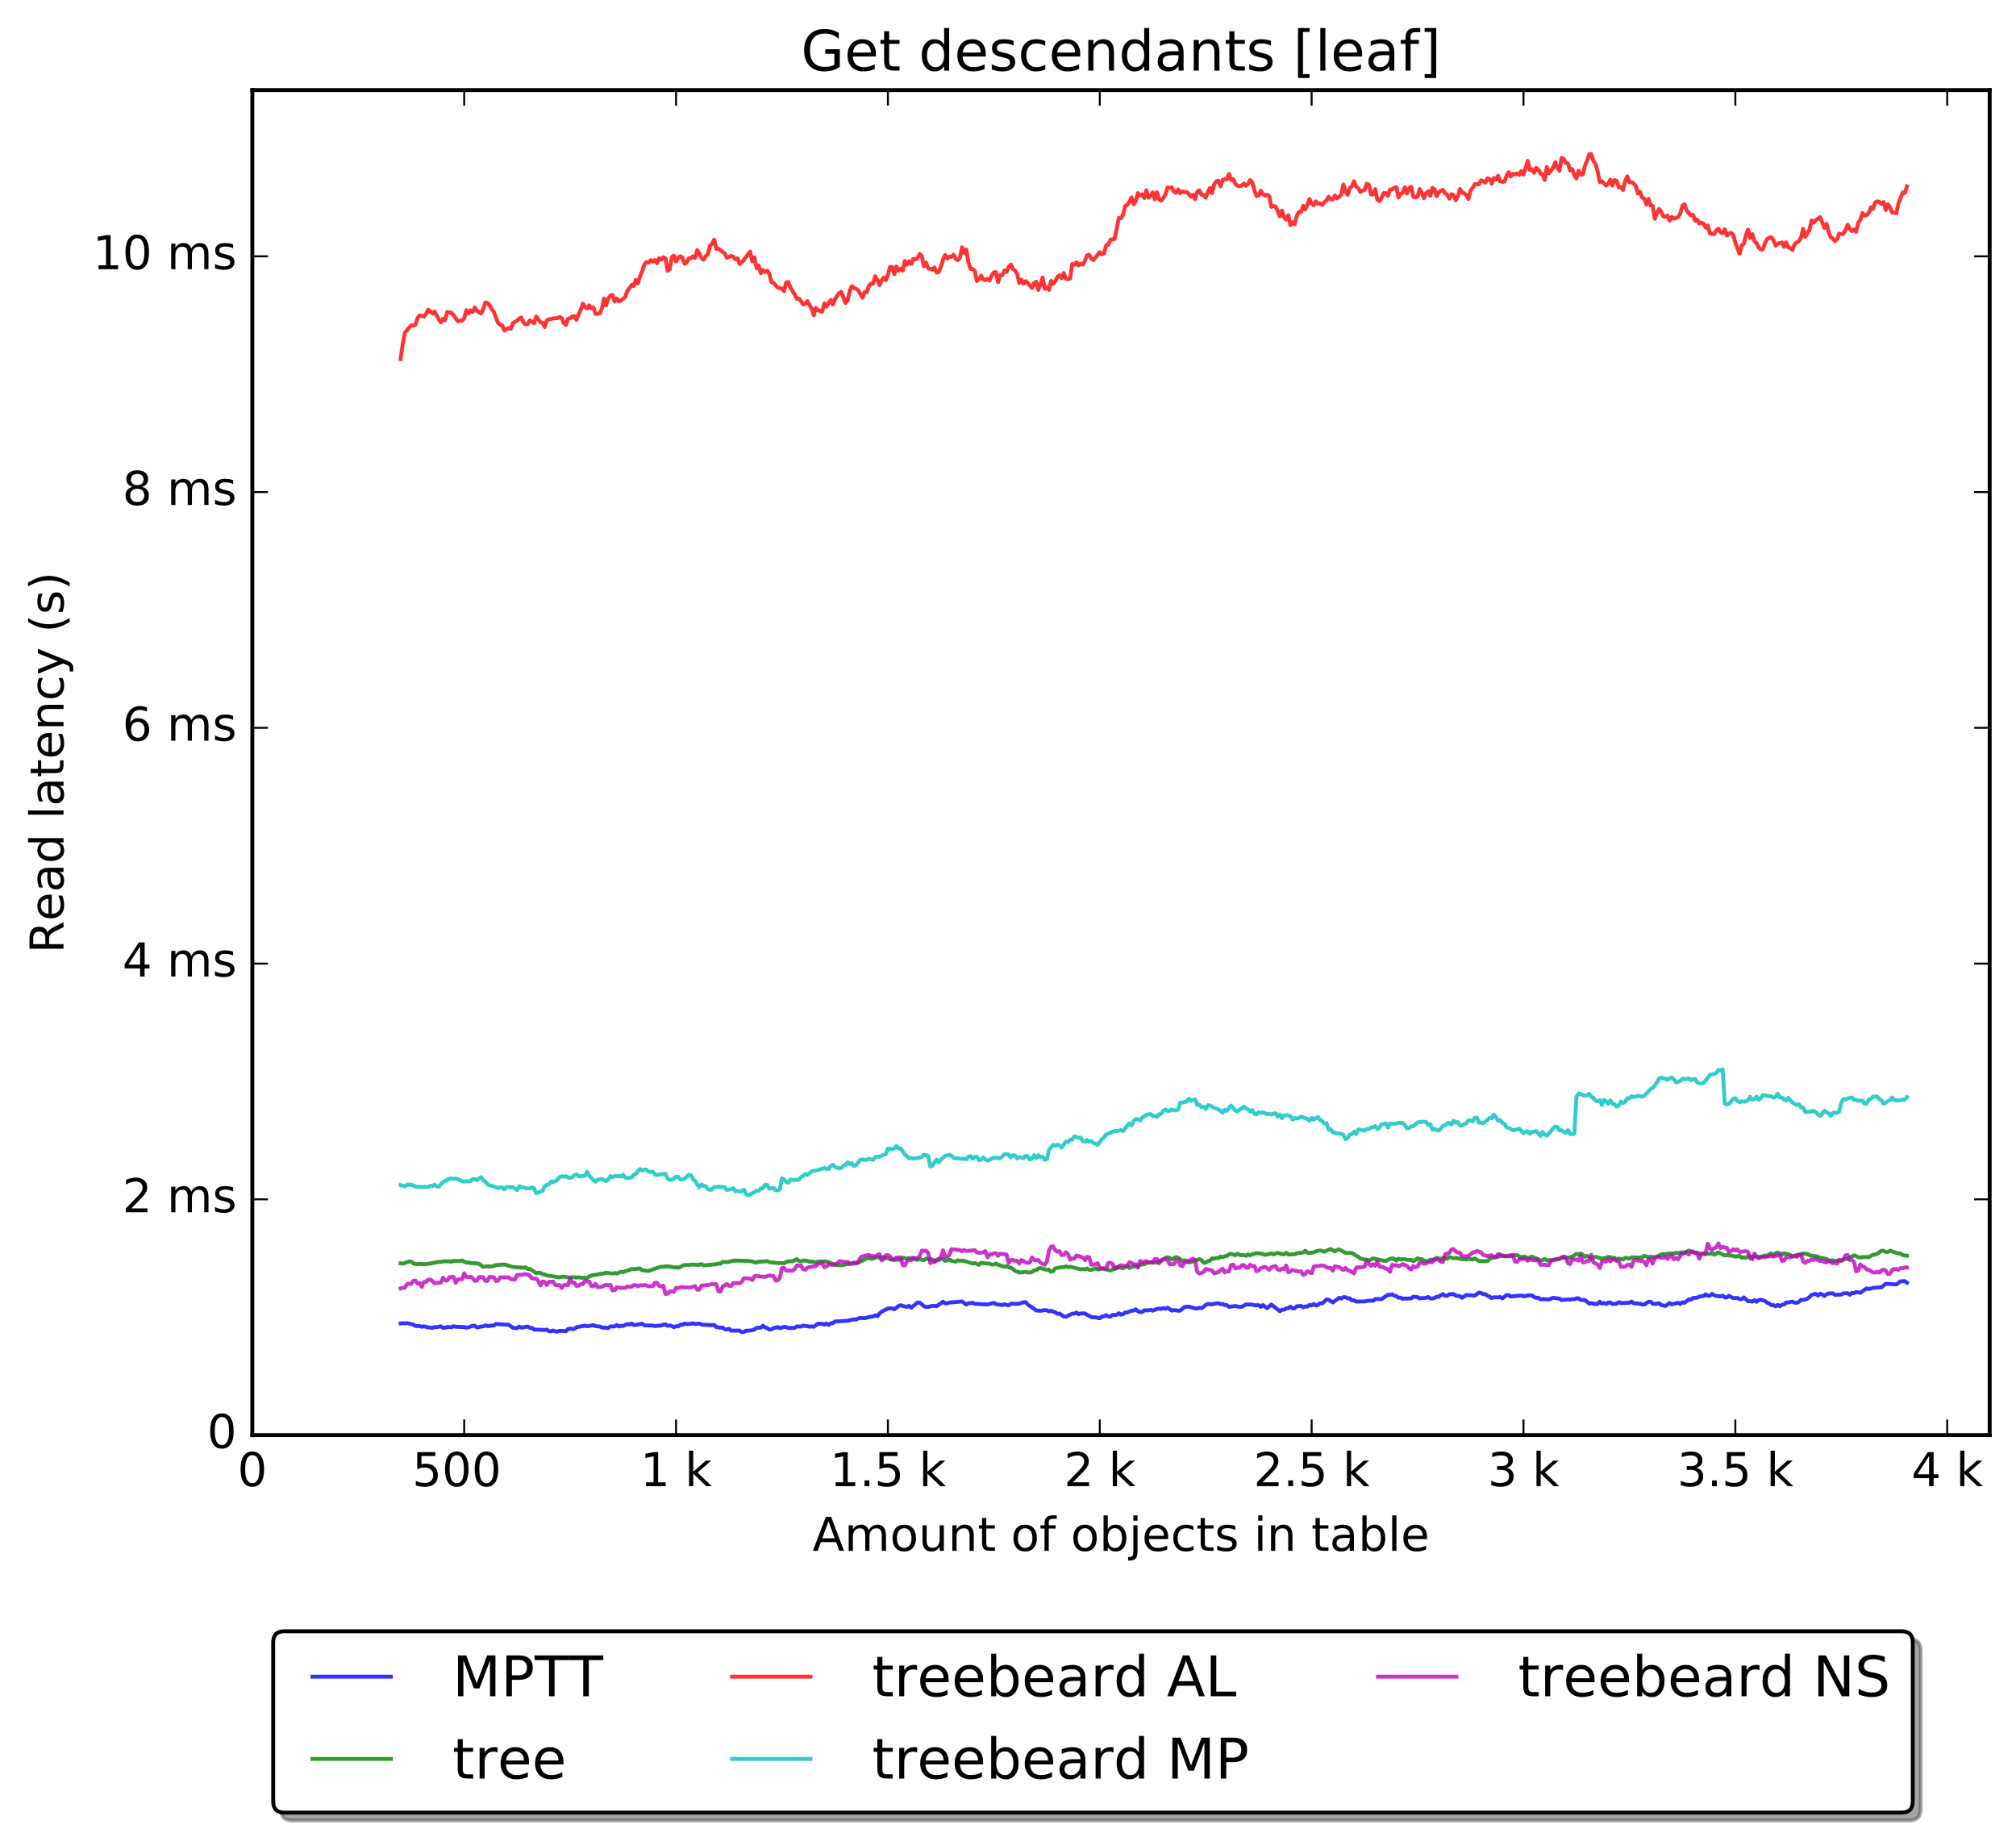 <?xml version="1.0" encoding="utf-8" standalone="no"?>
<!DOCTYPE svg PUBLIC "-//W3C//DTD SVG 1.1//EN"
  "http://www.w3.org/Graphics/SVG/1.1/DTD/svg11.dtd">
<!-- Created with matplotlib (http://matplotlib.org/) -->
<svg height="472pt" version="1.1" viewBox="0 0 518 472" width="518pt" xmlns="http://www.w3.org/2000/svg" xmlns:xlink="http://www.w3.org/1999/xlink">
 <defs>
  <style type="text/css">
*{stroke-linecap:butt;stroke-linejoin:round;stroke-miterlimit:100000;}
  </style>
 </defs>
 <g id="figure_1">
  <g id="patch_1">
   <path d="M 0 472.935 
L 518.438 472.935 
L 518.438 0 
L 0 0 
z
" style="fill:#ffffff;"/>
  </g>
  <g id="axes_1">
   <g id="patch_2">
    <path d="M 64.838 368.742 
L 511.238 368.742 
L 511.238 23.142 
L 64.838 23.142 
z
" style="fill:#ffffff;"/>
   </g>
   <g id="line2d_1">
    <path clip-path="url(#p9ca0d8e285)" d="M 102.942 340.047 
L 103.487 339.978 
L 104.031 340.044 
L 104.576 339.959 
L 106.209 340.353 
L 106.753 340.696 
L 107.842 340.73 
L 108.386 340.897 
L 108.93 340.785 
L 110.019 341.062 
L 111.108 341.185 
L 111.652 340.996 
L 112.197 341.008 
L 113.285 340.78 
L 113.83 341.177 
L 114.374 341.152 
L 114.918 340.953 
L 116.007 341.022 
L 116.551 340.754 
L 117.096 340.905 
L 119.273 340.989 
L 119.818 341.112 
L 120.362 341.053 
L 121.451 340.642 
L 121.995 340.655 
L 122.539 341.058 
L 123.084 341.027 
L 123.628 340.839 
L 124.172 340.809 
L 124.717 340.548 
L 125.261 340.705 
L 125.805 340.708 
L 126.35 340.576 
L 126.894 340.561 
L 127.439 340.193 
L 130.705 340.386 
L 131.793 341.196 
L 132.882 341.245 
L 133.426 340.864 
L 133.971 341.129 
L 135.604 340.849 
L 136.148 341.186 
L 136.693 341.185 
L 137.237 341.616 
L 139.959 341.728 
L 140.503 341.639 
L 141.047 342.045 
L 141.592 342.084 
L 142.136 341.852 
L 142.681 342.09 
L 143.225 342.131 
L 143.769 341.953 
L 144.858 341.99 
L 145.402 342.044 
L 145.947 341.494 
L 146.491 341.367 
L 147.035 341.482 
L 147.58 341.447 
L 148.124 341.027 
L 150.302 340.594 
L 150.846 340.784 
L 152.479 340.484 
L 153.023 340.739 
L 154.112 340.83 
L 154.656 341.111 
L 155.745 341.158 
L 156.289 341.216 
L 156.834 340.804 
L 157.923 340.815 
L 158.467 340.46 
L 159.011 340.816 
L 159.556 340.662 
L 160.1 340.679 
L 161.189 340.202 
L 161.733 340.317 
L 162.277 340.074 
L 162.822 340.421 
L 163.366 340.421 
L 164.999 340.116 
L 165.544 340.522 
L 167.721 340.591 
L 168.265 340.729 
L 169.898 340.577 
L 170.443 340.359 
L 170.987 340.288 
L 171.531 340.666 
L 172.076 340.574 
L 172.62 340.707 
L 173.165 341.02 
L 173.709 340.758 
L 174.253 340.793 
L 174.798 340.371 
L 175.342 340.383 
L 175.886 340.091 
L 176.431 340.2 
L 177.519 340.158 
L 178.064 339.996 
L 178.608 340.209 
L 179.697 340.071 
L 180.241 340.329 
L 180.786 340.438 
L 181.33 340.4 
L 182.419 340.486 
L 183.507 340.445 
L 184.052 340.981 
L 185.14 341.135 
L 185.685 341.11 
L 186.229 341.535 
L 186.773 341.634 
L 187.318 341.406 
L 187.862 341.899 
L 190.04 341.883 
L 190.584 342.258 
L 191.128 342.234 
L 191.673 341.919 
L 192.761 341.865 
L 193.306 341.785 
L 193.85 341.592 
L 194.394 341.177 
L 195.483 341.141 
L 196.028 340.63 
L 196.572 341.058 
L 197.116 341.222 
L 197.661 341.614 
L 198.205 341.588 
L 198.749 341.262 
L 199.838 340.988 
L 200.382 341.265 
L 201.471 340.929 
L 202.015 340.992 
L 202.56 341.22 
L 204.193 341.184 
L 204.737 340.815 
L 205.826 340.847 
L 206.37 340.588 
L 206.915 340.729 
L 207.459 340.741 
L 208.003 340.877 
L 208.548 340.808 
L 209.092 340.889 
L 210.181 340.119 
L 211.27 340.142 
L 211.814 340.358 
L 212.358 340.068 
L 212.903 340.443 
L 213.447 340.007 
L 213.991 339.988 
L 214.536 339.539 
L 216.169 339.45 
L 217.802 339.345 
L 219.435 338.974 
L 219.979 339.067 
L 220.524 338.735 
L 221.068 338.651 
L 222.157 338.7 
L 222.701 338.603 
L 223.245 338.39 
L 224.334 338.253 
L 224.878 337.969 
L 225.423 338.184 
L 225.967 337.508 
L 226.512 337.021 
L 228.145 336.197 
L 229.233 336.163 
L 229.778 336.412 
L 230.866 335.582 
L 231.411 335.35 
L 231.955 335.554 
L 233.044 335.802 
L 233.588 335.505 
L 234.133 336.01 
L 235.766 334.668 
L 236.31 334.714 
L 237.399 335.608 
L 237.943 335.81 
L 238.487 335.799 
L 239.576 335.507 
L 240.665 335.615 
L 242.298 334.456 
L 242.842 334.889 
L 243.387 334.876 
L 243.931 334.686 
L 247.197 334.409 
L 248.286 335.178 
L 248.83 334.844 
L 249.375 334.839 
L 249.919 334.716 
L 250.463 335.004 
L 253.729 335.177 
L 255.362 334.756 
L 255.907 335.071 
L 256.996 335.266 
L 257.54 335.346 
L 258.084 335.121 
L 258.629 335.309 
L 259.173 335.376 
L 259.717 335.033 
L 260.262 334.955 
L 260.806 335.034 
L 261.895 334.947 
L 262.983 334.613 
L 263.528 334.568 
L 264.072 335.204 
L 265.161 335.926 
L 266.25 336.713 
L 267.338 336.8 
L 268.427 336.63 
L 268.971 336.657 
L 269.516 336.959 
L 270.06 336.767 
L 270.604 337.038 
L 271.149 337.157 
L 271.693 337.582 
L 272.238 337.49 
L 273.326 338.259 
L 273.871 338.34 
L 275.504 337.52 
L 276.048 337.537 
L 276.592 337.236 
L 277.137 337.663 
L 277.681 337.478 
L 278.77 337.445 
L 279.314 337.857 
L 279.859 338.075 
L 280.403 338.417 
L 281.492 338.478 
L 282.58 338.726 
L 283.125 338.267 
L 283.669 338.236 
L 284.213 337.913 
L 284.758 338.262 
L 285.302 338.28 
L 285.846 337.828 
L 286.391 337.913 
L 286.935 337.827 
L 287.48 337.431 
L 288.024 337.788 
L 288.568 337.654 
L 289.113 337.212 
L 289.657 337.222 
L 290.746 336.779 
L 291.29 336.746 
L 291.834 336.423 
L 292.379 336.888 
L 292.923 337.151 
L 293.467 337.115 
L 294.012 336.677 
L 295.101 336.69 
L 295.645 336.546 
L 296.189 336.756 
L 297.278 336.318 
L 297.822 336.231 
L 298.367 336.311 
L 298.911 336.1 
L 299.455 336.296 
L 300 336.005 
L 301.088 336.75 
L 301.633 336.603 
L 302.722 336.783 
L 303.266 336.745 
L 304.355 335.811 
L 305.443 335.722 
L 307.076 336.187 
L 307.621 336.205 
L 308.165 336.019 
L 308.709 336.11 
L 309.254 335.784 
L 309.798 335.292 
L 310.343 335.044 
L 311.431 335.129 
L 312.52 334.899 
L 313.064 334.819 
L 313.609 335.093 
L 314.153 335.04 
L 314.697 335.345 
L 315.242 335.329 
L 315.786 335.795 
L 317.419 335.562 
L 318.508 335.792 
L 319.052 335.784 
L 320.141 335.166 
L 321.774 335.208 
L 322.318 335.382 
L 323.407 335.346 
L 323.951 335.798 
L 324.496 335.314 
L 325.585 336.124 
L 326.673 335.185 
L 328.851 336.908 
L 329.395 336.511 
L 329.939 336.508 
L 330.484 336.196 
L 331.028 336.106 
L 331.572 335.715 
L 332.117 336.167 
L 332.661 336.125 
L 333.206 335.638 
L 334.294 335.543 
L 334.839 335.912 
L 335.383 335.681 
L 335.927 335.723 
L 336.472 335.287 
L 337.016 335.411 
L 337.56 335.035 
L 338.105 335.439 
L 338.649 335.293 
L 339.193 334.86 
L 339.738 334.914 
L 340.827 333.896 
L 341.371 333.934 
L 342.46 334.656 
L 344.093 333.456 
L 344.637 333.661 
L 345.181 333.294 
L 345.726 333.291 
L 346.27 333.604 
L 346.814 333.584 
L 347.359 334.111 
L 347.903 334.09 
L 348.448 334.43 
L 350.625 334.38 
L 351.714 334.202 
L 352.802 334.225 
L 353.347 333.768 
L 354.98 333.801 
L 356.613 332.703 
L 357.157 332.703 
L 357.702 332.567 
L 358.246 332.898 
L 358.79 333.05 
L 359.335 333.434 
L 359.879 333.423 
L 360.423 333.724 
L 360.968 333.625 
L 361.512 333.682 
L 362.601 333.602 
L 363.145 333.177 
L 364.234 333.273 
L 364.778 333.64 
L 365.323 333.511 
L 365.867 333.543 
L 366.411 333.456 
L 366.956 333.242 
L 367.5 333.625 
L 368.044 333.631 
L 368.589 333.525 
L 369.133 333.176 
L 369.677 333.186 
L 370.222 332.772 
L 370.766 332.506 
L 371.311 332.911 
L 371.855 332.952 
L 372.399 332.557 
L 373.488 332.51 
L 374.032 332.888 
L 375.121 333.045 
L 375.665 333.459 
L 376.754 332.747 
L 378.932 332.889 
L 380.02 332.132 
L 380.565 332.226 
L 381.109 332.522 
L 381.653 332.502 
L 382.198 332.957 
L 382.742 333.155 
L 383.286 333.552 
L 383.831 333.323 
L 384.919 333.358 
L 385.464 333.248 
L 386.008 333.632 
L 387.097 332.758 
L 387.641 332.773 
L 388.186 333.111 
L 390.907 332.867 
L 391.452 333.04 
L 391.996 333.026 
L 392.54 332.83 
L 393.629 332.853 
L 394.174 333.281 
L 394.718 333.466 
L 395.262 333.437 
L 395.807 333.849 
L 396.351 333.79 
L 397.984 333.885 
L 399.073 333.455 
L 400.706 333.679 
L 401.25 334.036 
L 402.883 333.861 
L 403.428 333.934 
L 403.972 333.783 
L 404.516 333.84 
L 405.061 333.586 
L 405.605 333.606 
L 406.149 333.976 
L 407.238 334.064 
L 408.327 334.908 
L 408.871 334.833 
L 409.96 335.089 
L 410.504 335 
L 411.049 334.463 
L 411.593 334.944 
L 412.137 334.784 
L 412.682 335.077 
L 413.226 334.676 
L 413.77 334.673 
L 414.315 335.05 
L 415.403 334.96 
L 415.948 334.58 
L 416.492 334.825 
L 418.67 334.723 
L 419.214 334.433 
L 419.758 334.849 
L 421.391 334.991 
L 421.936 335.173 
L 422.48 335.171 
L 423.569 334.473 
L 424.113 334.459 
L 424.658 334.981 
L 425.202 335.052 
L 426.291 334.843 
L 426.835 335.313 
L 427.924 335.553 
L 429.012 334.802 
L 429.557 335.12 
L 431.19 334.723 
L 431.734 335.016 
L 432.279 334.593 
L 432.823 334.745 
L 433.912 333.901 
L 434.456 333.954 
L 435 333.515 
L 436.089 333.427 
L 436.633 333.151 
L 437.722 333 
L 438.266 332.56 
L 438.811 332.961 
L 439.355 332.899 
L 439.9 332.466 
L 440.444 332.801 
L 440.988 332.991 
L 442.077 333.098 
L 442.621 332.903 
L 443.166 333.344 
L 443.71 333.369 
L 444.254 332.955 
L 445.343 333.548 
L 446.432 333.492 
L 446.976 333.829 
L 447.521 333.8 
L 448.065 333.359 
L 449.154 334.335 
L 449.698 334.312 
L 450.242 334.442 
L 450.787 334.06 
L 451.331 334.486 
L 451.875 334.068 
L 452.42 333.929 
L 453.508 334.261 
L 454.053 334.702 
L 454.597 334.914 
L 455.142 335.351 
L 455.686 335.34 
L 456.23 335.663 
L 456.775 335.284 
L 457.319 335.642 
L 457.863 335.226 
L 458.408 335.171 
L 458.952 334.667 
L 459.496 334.659 
L 460.041 334.477 
L 460.585 334.469 
L 461.129 334.725 
L 461.674 334.749 
L 462.218 334.506 
L 462.763 333.983 
L 463.307 333.999 
L 463.851 333.895 
L 464.396 333.678 
L 464.94 333.272 
L 465.484 332.72 
L 466.029 332.524 
L 466.573 332.473 
L 467.117 332.881 
L 467.662 332.428 
L 468.206 332.586 
L 468.75 332.998 
L 469.295 332.571 
L 469.839 332.345 
L 470.928 332.3 
L 471.472 332.714 
L 473.105 332.625 
L 473.65 332.324 
L 474.738 332.267 
L 475.283 332.695 
L 475.827 332.203 
L 476.371 332.256 
L 476.916 331.978 
L 478.005 332.159 
L 479.638 331.019 
L 480.182 331.218 
L 481.271 330.902 
L 483.448 330.753 
L 484.537 329.84 
L 487.259 330.016 
L 488.347 329.219 
L 489.436 329.157 
L 489.98 329.577 
L 489.98 329.577 
" style="fill:none;opacity:0.8;stroke:#0000ff;stroke-linecap:square;"/>
   </g>
   <g id="line2d_2">
    <path clip-path="url(#p9ca0d8e285)" d="M 102.942 324.597 
L 103.487 324.691 
L 105.12 324.127 
L 105.664 324.162 
L 106.209 324.589 
L 106.753 324.817 
L 108.386 324.742 
L 108.93 324.856 
L 110.563 324.652 
L 112.741 324.213 
L 113.285 324.256 
L 113.83 324.106 
L 114.918 324.072 
L 116.007 324.153 
L 116.551 323.978 
L 118.184 323.96 
L 118.729 323.861 
L 119.818 324.403 
L 120.362 324.362 
L 120.906 324.528 
L 122.539 324.606 
L 123.084 324.714 
L 124.172 325.517 
L 125.261 325.368 
L 126.35 325.421 
L 127.439 325.066 
L 129.616 324.892 
L 131.793 325.527 
L 134.515 325.738 
L 135.06 325.618 
L 135.604 326.033 
L 136.148 326.037 
L 137.781 327.122 
L 138.326 326.987 
L 138.87 327.042 
L 139.414 327.408 
L 139.959 327.433 
L 140.503 327.72 
L 141.592 327.858 
L 143.769 328.22 
L 144.314 328.053 
L 144.858 328.012 
L 146.491 328.307 
L 147.035 328.165 
L 147.58 328.153 
L 148.124 328.285 
L 148.668 328.174 
L 149.213 328.299 
L 150.302 328.291 
L 150.846 328.369 
L 151.39 327.94 
L 152.479 327.583 
L 153.023 327.56 
L 154.112 327.328 
L 155.201 327.213 
L 155.745 326.987 
L 156.834 327.147 
L 157.378 327.259 
L 157.923 327.079 
L 158.467 327.225 
L 159.556 326.76 
L 160.1 326.833 
L 161.733 326.286 
L 162.277 326.046 
L 162.822 326.109 
L 163.91 325.964 
L 164.455 325.94 
L 164.999 326.38 
L 166.632 326.567 
L 168.81 325.776 
L 169.898 325.467 
L 170.443 325.485 
L 170.987 325.377 
L 172.076 325.414 
L 173.165 325.648 
L 173.709 325.599 
L 174.253 325.735 
L 174.798 325.57 
L 175.342 325.197 
L 175.886 325.02 
L 176.975 325.036 
L 177.519 324.92 
L 178.608 324.939 
L 179.152 325.04 
L 180.241 324.814 
L 180.786 325.129 
L 184.052 324.829 
L 184.596 324.648 
L 185.14 324.706 
L 185.685 324.244 
L 186.229 324.22 
L 186.773 324.309 
L 188.407 323.951 
L 189.495 323.886 
L 190.584 323.953 
L 191.673 323.945 
L 193.306 324.109 
L 193.85 324.358 
L 194.394 324.365 
L 194.939 324.19 
L 196.572 324.124 
L 197.116 324.036 
L 197.661 324.297 
L 199.838 324.53 
L 200.927 324.534 
L 201.471 324.581 
L 202.015 324.232 
L 202.56 324.109 
L 203.649 324.064 
L 204.737 323.529 
L 205.282 324.013 
L 205.826 324.123 
L 206.37 323.852 
L 207.459 323.969 
L 208.003 324.192 
L 208.548 324.152 
L 209.636 324.353 
L 210.181 324.166 
L 212.358 324.124 
L 213.447 324.52 
L 213.991 324.865 
L 214.536 325.029 
L 215.624 325.101 
L 216.713 325.064 
L 217.257 324.832 
L 218.346 324.77 
L 219.435 324.371 
L 220.524 324.488 
L 221.068 324.128 
L 223.245 323.135 
L 223.79 323.443 
L 224.334 323.365 
L 224.878 323.099 
L 225.423 323.01 
L 226.512 323.213 
L 227.056 322.953 
L 227.6 323.219 
L 228.145 323.297 
L 228.689 323.56 
L 229.778 323.74 
L 230.322 323.642 
L 230.866 323.699 
L 231.411 323.638 
L 231.955 323.224 
L 232.499 323.22 
L 233.044 323.431 
L 233.588 323.241 
L 234.677 323.253 
L 235.221 323.625 
L 235.766 323.694 
L 236.31 323.539 
L 237.399 323.791 
L 237.943 323.392 
L 238.487 323.511 
L 239.032 323.502 
L 239.576 323.65 
L 240.12 323.958 
L 241.209 323.775 
L 241.754 323.458 
L 242.298 323.538 
L 242.842 323.938 
L 243.387 323.885 
L 243.931 323.633 
L 244.475 323.942 
L 245.564 324.19 
L 246.108 323.825 
L 246.653 323.944 
L 247.197 323.899 
L 247.741 323.973 
L 249.919 324.668 
L 250.463 324.525 
L 251.552 324.986 
L 252.096 324.461 
L 253.729 324.668 
L 254.274 324.694 
L 254.818 324.913 
L 255.362 324.917 
L 255.907 324.678 
L 256.451 324.975 
L 258.084 325.482 
L 258.629 325.356 
L 259.173 325.614 
L 259.717 325.733 
L 260.262 326.04 
L 260.806 326.533 
L 261.895 326.974 
L 263.528 326.793 
L 264.072 326.953 
L 264.617 326.959 
L 265.161 326.828 
L 265.705 326.405 
L 266.25 326.35 
L 266.794 325.913 
L 267.338 325.801 
L 268.971 326.304 
L 269.516 326.229 
L 270.06 326.78 
L 270.604 326.613 
L 271.149 325.901 
L 272.782 325.551 
L 273.326 325.61 
L 273.871 325.373 
L 274.415 325.582 
L 274.959 325.47 
L 277.681 326.147 
L 278.225 326.048 
L 278.77 326.192 
L 279.314 325.919 
L 279.859 326.288 
L 280.403 326.292 
L 281.492 325.879 
L 282.036 326.18 
L 282.58 326.131 
L 283.125 325.944 
L 285.302 326.45 
L 285.846 326.172 
L 286.391 326.091 
L 286.935 325.6 
L 288.024 325.735 
L 288.568 325.852 
L 289.657 325.285 
L 290.201 325.809 
L 290.746 325.499 
L 291.834 325.37 
L 292.379 325.431 
L 292.923 324.972 
L 294.012 324.82 
L 294.556 324.513 
L 295.645 324.378 
L 296.734 324.363 
L 297.278 324.441 
L 297.822 324.028 
L 298.911 323.574 
L 299.455 323.221 
L 300 323.046 
L 300.544 323.185 
L 301.088 323.601 
L 302.177 322.982 
L 302.722 323.176 
L 303.81 323.975 
L 304.355 323.87 
L 304.899 323.976 
L 305.443 324.373 
L 305.988 324.309 
L 306.532 324.061 
L 307.621 323.747 
L 308.165 323.528 
L 308.709 323.748 
L 309.254 324.476 
L 309.798 324.384 
L 310.343 324.062 
L 310.887 323.9 
L 311.431 323.318 
L 311.976 323.392 
L 312.52 323.234 
L 313.064 323.255 
L 313.609 322.871 
L 314.153 323.039 
L 314.697 322.797 
L 315.242 322.71 
L 315.786 322.292 
L 316.33 322.169 
L 317.419 322.532 
L 317.964 322.152 
L 318.508 322.413 
L 319.052 322.53 
L 319.597 322.487 
L 320.141 322.68 
L 320.685 322.317 
L 321.23 322.556 
L 321.774 322.243 
L 322.318 322.161 
L 322.863 321.955 
L 323.951 322.118 
L 324.496 322.215 
L 325.04 322.453 
L 326.673 322.064 
L 327.218 322.291 
L 328.306 321.91 
L 329.395 322.255 
L 329.939 322.272 
L 330.484 321.9 
L 331.028 322.284 
L 331.572 322.363 
L 332.117 322.239 
L 332.661 322.265 
L 333.206 322.033 
L 334.839 321.8 
L 335.383 321.364 
L 335.927 321.895 
L 337.016 321.887 
L 337.56 321.814 
L 338.105 321.489 
L 339.193 321.268 
L 340.282 321.62 
L 341.371 321.112 
L 341.915 320.927 
L 343.004 321.533 
L 343.548 321.158 
L 344.093 321.042 
L 345.726 321.913 
L 347.359 321.923 
L 348.448 322.631 
L 348.992 322.886 
L 349.536 323.35 
L 350.625 323.649 
L 351.169 323.628 
L 351.714 323.926 
L 352.802 323.332 
L 356.069 324.038 
L 357.157 323.414 
L 357.702 323.335 
L 358.246 323.477 
L 358.79 323.925 
L 359.335 323.406 
L 359.879 323.649 
L 360.423 323.537 
L 360.968 323.542 
L 361.512 323.745 
L 362.601 323.725 
L 363.145 324.093 
L 364.234 323.307 
L 364.778 323.53 
L 365.323 323.532 
L 365.867 323.933 
L 366.956 324.054 
L 367.5 323.679 
L 368.589 323.713 
L 369.133 323.194 
L 370.222 323.493 
L 370.766 323.28 
L 371.311 323.295 
L 371.855 323.431 
L 372.399 322.973 
L 373.488 323.323 
L 374.032 323.214 
L 375.665 323.54 
L 376.21 323.512 
L 376.754 323.605 
L 377.298 323.446 
L 378.387 323.616 
L 378.932 323.358 
L 380.02 323.996 
L 381.653 324.061 
L 382.198 324.019 
L 382.742 323.515 
L 383.831 322.98 
L 384.375 323.068 
L 386.008 322.58 
L 387.097 322.816 
L 388.186 322.786 
L 388.73 322.603 
L 389.819 322.478 
L 390.907 323.158 
L 391.452 322.841 
L 391.996 323.001 
L 392.54 323.325 
L 393.629 322.85 
L 394.174 323.178 
L 394.718 323.292 
L 395.807 323.924 
L 396.351 323.781 
L 396.895 323.478 
L 397.44 323.866 
L 399.617 323.675 
L 400.706 323.503 
L 401.25 323.056 
L 402.339 323.289 
L 403.972 322.924 
L 405.061 322.156 
L 405.605 322.299 
L 406.149 322.067 
L 406.694 322.38 
L 407.238 322.903 
L 407.782 322.666 
L 408.871 323.274 
L 409.96 322.914 
L 411.049 323.234 
L 411.593 323.459 
L 412.137 323.247 
L 412.682 323.239 
L 413.226 322.956 
L 413.77 323.015 
L 414.315 323.224 
L 414.859 323.218 
L 415.403 323.615 
L 415.948 323.348 
L 417.037 323.638 
L 417.581 323.172 
L 418.67 323.377 
L 419.214 323.058 
L 420.847 323.126 
L 421.936 323.091 
L 422.48 322.673 
L 423.569 322.998 
L 424.113 322.912 
L 425.202 323.023 
L 425.746 322.909 
L 426.835 322.324 
L 427.379 322.198 
L 427.924 322.299 
L 428.468 322.098 
L 430.101 322.085 
L 430.645 321.893 
L 431.19 321.98 
L 432.279 321.779 
L 432.823 321.883 
L 433.912 321.316 
L 435.545 321.911 
L 436.089 321.828 
L 436.633 322.095 
L 437.722 322.088 
L 438.266 322.276 
L 438.811 322.138 
L 439.355 322.154 
L 439.9 321.938 
L 440.444 322.391 
L 441.533 321.809 
L 443.166 322.588 
L 443.71 322.488 
L 445.343 322.69 
L 445.887 322.892 
L 446.976 322.677 
L 447.521 323.154 
L 448.065 323.081 
L 448.609 323.148 
L 449.154 322.79 
L 449.698 322.795 
L 450.242 323.157 
L 450.787 322.754 
L 451.331 322.764 
L 451.875 322.992 
L 452.964 322.804 
L 453.508 322.602 
L 454.053 322.773 
L 454.597 322.23 
L 455.142 322.069 
L 455.686 322.506 
L 456.23 322.019 
L 456.775 321.829 
L 457.319 322.165 
L 457.863 322.28 
L 458.408 322.032 
L 459.496 322.246 
L 460.585 322.871 
L 461.129 322.795 
L 461.674 322.417 
L 462.218 322.386 
L 463.307 322.079 
L 464.396 322.185 
L 464.94 322.512 
L 466.029 322.712 
L 467.117 322.881 
L 467.662 323.239 
L 468.206 323.193 
L 469.295 323.48 
L 469.839 323.982 
L 470.928 323.804 
L 471.472 323.975 
L 472.561 323.853 
L 473.105 323.901 
L 474.194 323.456 
L 474.738 323.489 
L 476.371 322.567 
L 476.916 322.738 
L 477.46 323.027 
L 478.005 323.119 
L 478.549 322.987 
L 480.182 323.003 
L 481.271 322.402 
L 481.815 322.359 
L 482.359 322.135 
L 483.448 321.352 
L 483.992 321.386 
L 484.537 321.656 
L 485.081 321.712 
L 485.626 321.335 
L 487.259 321.924 
L 487.803 322.061 
L 488.347 322.082 
L 488.892 322.491 
L 489.98 322.648 
L 489.98 322.648 
" style="fill:none;opacity:0.8;stroke:#008000;stroke-linecap:square;"/>
   </g>
   <g id="line2d_3">
    <path clip-path="url(#p9ca0d8e285)" d="M 102.942 92.262 
L 103.487 88.36 
L 104.031 85.51 
L 105.12 84.178 
L 105.664 83.599 
L 106.209 83.659 
L 106.753 83.375 
L 107.297 81.675 
L 107.842 81.021 
L 108.93 81.341 
L 109.475 80.659 
L 110.019 79.566 
L 111.108 80.528 
L 111.652 80.014 
L 112.741 82.058 
L 113.285 82.828 
L 113.83 81.893 
L 114.374 82.255 
L 114.918 80.145 
L 116.007 80.414 
L 116.551 81.002 
L 117.64 82.542 
L 118.184 82.373 
L 118.729 82.418 
L 119.273 81.75 
L 119.818 79.698 
L 120.362 80.513 
L 120.906 79.747 
L 121.451 80.126 
L 121.995 78.967 
L 122.539 79.83 
L 123.084 80.278 
L 123.628 80.531 
L 124.172 79.345 
L 124.717 77.706 
L 125.261 77.863 
L 125.805 78.435 
L 126.35 79.452 
L 126.894 80.063 
L 127.439 81.701 
L 127.983 82.978 
L 128.527 83.441 
L 129.072 83.662 
L 129.616 84.944 
L 130.705 84.268 
L 131.249 84.47 
L 131.793 83.035 
L 132.882 82.376 
L 133.426 81.816 
L 133.971 81.629 
L 134.515 82.945 
L 135.06 83.342 
L 135.604 83.237 
L 136.148 82.307 
L 137.237 83.068 
L 137.781 81.323 
L 138.87 82.852 
L 139.414 82.934 
L 139.959 84.03 
L 140.503 82.345 
L 141.047 82.023 
L 141.592 81.995 
L 142.136 81.8 
L 143.225 81.745 
L 143.769 81.489 
L 144.314 81.705 
L 144.858 83.011 
L 145.402 83.501 
L 145.947 81.877 
L 146.491 81.77 
L 147.035 81.297 
L 147.58 81.264 
L 148.124 82.186 
L 148.668 80.74 
L 149.213 79.633 
L 149.757 78.015 
L 150.302 78.863 
L 150.846 79.273 
L 151.39 78.469 
L 151.935 79.197 
L 152.479 78.971 
L 153.023 80.659 
L 153.568 80.651 
L 154.112 80.5 
L 154.656 79.32 
L 155.201 76.687 
L 155.745 78.469 
L 156.289 76.712 
L 156.834 75.906 
L 157.378 75.769 
L 157.923 77.496 
L 158.467 76.696 
L 159.011 77.429 
L 159.556 77.225 
L 160.644 76.345 
L 161.189 74.738 
L 161.733 74.065 
L 162.277 73.183 
L 162.822 73.497 
L 163.366 71.892 
L 163.91 72.807 
L 164.455 71.02 
L 164.999 69.718 
L 165.544 67.986 
L 166.088 67.34 
L 166.632 67.454 
L 167.177 66.846 
L 167.721 67.23 
L 168.265 66.811 
L 168.81 67.63 
L 169.354 66.35 
L 169.898 66.716 
L 170.443 66.09 
L 170.987 66.4 
L 171.531 69.587 
L 172.076 69.156 
L 172.62 66.062 
L 173.165 65.685 
L 173.709 67.2 
L 174.253 66.244 
L 174.798 65.824 
L 175.342 66.166 
L 175.886 67.746 
L 176.431 67.444 
L 176.975 66.357 
L 177.519 66.377 
L 178.064 65.884 
L 178.608 66.277 
L 179.152 64.254 
L 179.697 65.14 
L 180.241 66.273 
L 180.786 66.714 
L 181.33 65.815 
L 181.874 65.332 
L 182.419 63.173 
L 182.963 62.622 
L 183.507 61.58 
L 184.052 63.962 
L 184.596 63.879 
L 185.685 64.73 
L 186.229 65.143 
L 186.773 66.231 
L 187.862 65.761 
L 188.407 65.933 
L 188.951 66.639 
L 189.495 66.373 
L 190.04 67.84 
L 190.584 67.441 
L 192.761 64.649 
L 193.306 67.176 
L 193.85 66.102 
L 194.394 68.937 
L 194.939 68.213 
L 195.483 70.206 
L 196.028 69.376 
L 196.572 69.921 
L 197.116 69.539 
L 197.661 70.273 
L 198.205 72.465 
L 198.749 72.711 
L 199.838 73.88 
L 200.927 74.186 
L 201.471 74.814 
L 202.015 72.565 
L 202.56 72.48 
L 203.104 73.852 
L 204.193 75.686 
L 204.737 76.776 
L 205.282 76.715 
L 205.826 77.374 
L 206.37 78.223 
L 206.915 78.017 
L 207.459 77.345 
L 208.548 79.306 
L 209.092 81.002 
L 209.636 79.105 
L 210.181 79.724 
L 211.27 80.089 
L 211.814 77.927 
L 212.358 78.747 
L 213.447 77.069 
L 213.991 78.232 
L 214.536 76.796 
L 215.624 75.283 
L 216.169 74.971 
L 217.257 77.839 
L 217.802 77.186 
L 218.346 74.635 
L 218.891 73.522 
L 219.435 73.974 
L 219.979 74.183 
L 220.524 74.575 
L 221.612 76.501 
L 222.157 75.023 
L 222.701 75.115 
L 223.245 73.47 
L 223.79 72.864 
L 224.334 72.897 
L 224.878 70.966 
L 225.423 71.882 
L 225.967 73.256 
L 226.512 72.133 
L 227.056 71.303 
L 227.6 71.996 
L 228.145 70.625 
L 228.689 68.584 
L 229.233 68.61 
L 229.778 70.461 
L 230.322 68.454 
L 230.866 69.577 
L 231.411 69.025 
L 231.955 69.51 
L 232.499 67.036 
L 233.044 68.014 
L 233.588 67.137 
L 234.133 67.805 
L 234.677 66.514 
L 235.221 66.667 
L 235.766 66.342 
L 236.31 65.253 
L 236.854 65.798 
L 237.399 68.422 
L 237.943 67.479 
L 238.487 68.943 
L 239.576 69.259 
L 240.12 68.701 
L 240.665 70.059 
L 241.209 69.863 
L 241.754 68.579 
L 242.298 66.706 
L 242.842 65.499 
L 243.387 66.412 
L 243.931 65.944 
L 244.475 65.981 
L 245.02 65.436 
L 245.564 66.506 
L 246.108 66.862 
L 246.653 66.198 
L 247.197 63.518 
L 247.741 64.986 
L 248.286 64.148 
L 248.83 67.427 
L 249.375 69.118 
L 249.919 69.131 
L 250.463 69.583 
L 251.008 72.224 
L 251.552 71.77 
L 252.096 70.815 
L 252.641 71.782 
L 253.185 71.961 
L 253.729 71.626 
L 254.274 72.099 
L 254.818 70.776 
L 255.362 70.004 
L 255.907 69.915 
L 256.451 72.499 
L 256.996 70.728 
L 257.54 70.655 
L 258.084 69.49 
L 258.629 69.895 
L 259.173 68.569 
L 259.717 67.987 
L 260.262 69.11 
L 260.806 69.497 
L 261.35 70.39 
L 261.895 72.71 
L 262.439 71.85 
L 262.983 72.883 
L 263.528 72.241 
L 264.072 72.666 
L 265.161 74.025 
L 265.705 72.741 
L 266.25 72.384 
L 266.794 74.492 
L 267.338 73.134 
L 267.883 71.321 
L 268.427 74.218 
L 268.971 73.778 
L 269.516 74.492 
L 270.06 72.187 
L 270.604 72.911 
L 271.149 72.269 
L 271.693 71.138 
L 272.238 70.704 
L 272.782 71.518 
L 273.326 70.17 
L 273.871 71.618 
L 274.415 71.722 
L 274.959 71.562 
L 275.504 67.803 
L 276.048 68.038 
L 276.592 67.373 
L 277.137 68.219 
L 277.681 67.743 
L 278.225 68.004 
L 278.77 66.959 
L 279.314 65.626 
L 279.859 65.451 
L 280.403 66.507 
L 280.947 66.797 
L 282.58 64.799 
L 283.125 65.329 
L 283.669 65.105 
L 284.213 63.042 
L 284.758 62.904 
L 285.302 61.599 
L 286.391 61.402 
L 287.48 55.963 
L 288.024 56.092 
L 288.568 55.184 
L 289.113 52.939 
L 289.657 52.636 
L 290.201 51.844 
L 290.746 50.716 
L 291.29 52.496 
L 291.834 51.668 
L 292.379 49.621 
L 292.923 50.27 
L 293.467 49.921 
L 294.012 50.891 
L 294.556 48.881 
L 295.101 50.812 
L 295.645 50.218 
L 296.189 49.42 
L 296.734 51.225 
L 297.278 49.395 
L 297.822 51.188 
L 298.367 51.53 
L 298.911 50.902 
L 299.455 49.928 
L 300 48.21 
L 300.544 48.262 
L 301.088 48.132 
L 301.633 49.208 
L 302.177 49.552 
L 302.722 48.671 
L 303.266 49.622 
L 303.81 49.158 
L 304.355 49.373 
L 304.899 49.311 
L 305.443 49.791 
L 305.988 50.529 
L 306.532 50.053 
L 307.076 51.173 
L 307.621 49.284 
L 308.165 48.888 
L 308.709 50.033 
L 309.254 50.099 
L 309.798 50.785 
L 310.343 49.372 
L 310.887 48.275 
L 311.431 49.638 
L 311.976 47.32 
L 312.52 46.598 
L 313.064 46.451 
L 313.609 47.854 
L 314.153 46.229 
L 314.697 46.005 
L 315.242 46.1 
L 315.786 44.683 
L 316.33 46.225 
L 316.875 46.014 
L 317.419 47.231 
L 317.964 47.741 
L 318.508 47.844 
L 319.052 47.663 
L 319.597 47.132 
L 320.141 47.733 
L 320.685 47.254 
L 321.23 46.248 
L 321.774 46.906 
L 322.318 48.893 
L 322.863 50.373 
L 323.407 50.22 
L 323.951 49.009 
L 324.496 49.886 
L 325.04 50.263 
L 325.585 50.028 
L 326.129 50.45 
L 326.673 53.154 
L 327.218 52.917 
L 327.762 53.102 
L 328.306 54.213 
L 328.851 55.607 
L 329.395 54.094 
L 329.939 55.842 
L 330.484 56.461 
L 331.028 55.295 
L 331.572 57.856 
L 332.117 57.082 
L 332.661 57.608 
L 333.206 55.467 
L 333.75 54.469 
L 334.294 54.491 
L 334.839 52.885 
L 335.383 53.82 
L 335.927 52.61 
L 336.472 51.109 
L 337.016 52.316 
L 337.56 52.729 
L 338.105 51.742 
L 338.649 52.393 
L 339.193 52.257 
L 339.738 52.652 
L 340.282 51.944 
L 340.827 51.493 
L 341.371 50.535 
L 341.915 51.207 
L 342.46 51.235 
L 343.004 50.245 
L 343.548 50.959 
L 344.093 50.592 
L 344.637 49.949 
L 345.181 47.4 
L 345.726 49.307 
L 346.27 50.056 
L 346.814 48.29 
L 347.359 47.876 
L 347.903 46.542 
L 348.448 47.917 
L 348.992 48.375 
L 349.536 49.325 
L 350.081 48.979 
L 350.625 48.807 
L 351.169 47.213 
L 351.714 47.461 
L 352.258 49.936 
L 352.802 49.995 
L 353.347 48.602 
L 353.891 51.259 
L 354.435 51.694 
L 354.98 50.8 
L 355.524 49.609 
L 356.069 49.626 
L 356.613 50.341 
L 357.157 48.694 
L 357.702 48.68 
L 358.246 48.207 
L 358.79 48.111 
L 359.335 50.737 
L 359.879 49.83 
L 360.423 49.522 
L 360.968 48.131 
L 361.512 49.709 
L 362.056 48.376 
L 362.601 47.995 
L 363.145 50.529 
L 363.69 50.736 
L 364.234 50.498 
L 364.778 48.555 
L 365.323 49.516 
L 365.867 50.921 
L 366.411 49.659 
L 366.956 49.178 
L 367.5 50.315 
L 368.044 48.263 
L 368.589 48.643 
L 369.133 50.42 
L 369.677 49.354 
L 370.766 48.77 
L 371.311 49.679 
L 371.855 50.02 
L 372.399 51.035 
L 372.944 49.903 
L 373.488 50.069 
L 374.032 51.468 
L 374.577 50.559 
L 375.121 48.563 
L 375.665 49.482 
L 376.21 49.664 
L 376.754 50.119 
L 377.298 51.133 
L 377.843 49.001 
L 378.387 48.252 
L 378.932 47.294 
L 380.02 47.376 
L 380.565 46.323 
L 381.109 46.565 
L 381.653 46.956 
L 382.198 45.777 
L 382.742 45.979 
L 383.286 47.165 
L 383.831 45.729 
L 384.375 46.168 
L 384.919 45.151 
L 385.464 46.57 
L 386.008 46.72 
L 386.553 46.659 
L 387.097 45.161 
L 387.641 44.25 
L 388.186 45.353 
L 388.73 44.653 
L 389.274 44.798 
L 389.819 44.548 
L 390.363 44.944 
L 390.907 43.955 
L 391.452 44.848 
L 392.54 41.366 
L 393.085 43.677 
L 393.629 43.47 
L 394.174 44.397 
L 394.718 43.123 
L 395.262 43.563 
L 395.807 44.593 
L 396.351 44.826 
L 396.895 46.233 
L 397.44 42.883 
L 397.984 44.538 
L 399.073 43.113 
L 399.617 41.675 
L 400.161 43.097 
L 400.706 43.869 
L 401.25 40.557 
L 401.795 40.869 
L 402.339 41.889 
L 402.883 42.012 
L 403.428 43.801 
L 403.972 43.452 
L 404.516 45.028 
L 405.061 45.848 
L 405.605 43.872 
L 406.149 44.837 
L 406.694 44.854 
L 407.238 42.599 
L 407.782 41.339 
L 408.327 39.642 
L 408.871 39.599 
L 409.416 41.36 
L 409.96 42.093 
L 410.504 44.063 
L 411.049 46.768 
L 411.593 46.584 
L 412.682 47.654 
L 413.226 47.137 
L 413.77 46.148 
L 414.315 47.699 
L 414.859 46.238 
L 415.403 46.491 
L 415.948 48.186 
L 416.492 48.052 
L 417.037 48.804 
L 417.581 46.48 
L 418.125 45.311 
L 418.67 46.827 
L 419.214 46.778 
L 419.758 47.125 
L 420.303 47.787 
L 420.847 49.736 
L 421.391 49.354 
L 421.936 50.751 
L 422.48 51.037 
L 423.024 52.564 
L 423.569 51.099 
L 424.113 52.764 
L 424.658 52.912 
L 425.202 56.233 
L 425.746 54.73 
L 426.291 53.71 
L 426.835 54.362 
L 427.379 55.643 
L 427.924 55.664 
L 428.468 55.382 
L 429.012 56.698 
L 429.557 55.724 
L 430.101 56.178 
L 431.19 55.777 
L 431.734 54.866 
L 432.279 52.902 
L 432.823 52.427 
L 433.367 53.985 
L 433.912 54.803 
L 434.456 55.34 
L 435 55.216 
L 435.545 56.702 
L 436.089 56.401 
L 436.633 57.474 
L 437.178 57.175 
L 437.722 57.463 
L 438.266 58.506 
L 438.811 57.919 
L 439.355 60.005 
L 440.444 60.166 
L 440.988 59.169 
L 441.533 58.761 
L 442.077 59.748 
L 442.621 59.85 
L 443.166 58.906 
L 443.71 60.54 
L 444.254 60.002 
L 444.799 59.82 
L 445.343 60.35 
L 445.887 62.359 
L 446.976 65.194 
L 447.521 63.022 
L 448.065 62.635 
L 448.609 60.456 
L 449.154 59.001 
L 449.698 61.139 
L 450.242 60.164 
L 450.787 61.977 
L 451.331 62.442 
L 451.875 63.601 
L 452.42 64.102 
L 452.964 64.098 
L 453.508 62.499 
L 454.053 61.422 
L 454.597 61.062 
L 455.142 61.001 
L 455.686 61.674 
L 456.23 63.145 
L 456.775 62.601 
L 457.863 62.3 
L 458.408 63.415 
L 458.952 62.256 
L 459.496 63.549 
L 460.041 63.801 
L 460.585 64.219 
L 461.129 62.72 
L 461.674 62.268 
L 462.218 61.98 
L 462.763 61.026 
L 463.307 58.802 
L 463.851 60.846 
L 464.396 60.034 
L 464.94 59.002 
L 465.484 56.638 
L 466.029 57.201 
L 466.573 56.552 
L 467.662 55.779 
L 468.75 58.555 
L 469.295 57.476 
L 469.839 59.527 
L 470.384 60.928 
L 470.928 61.345 
L 471.472 61.933 
L 472.017 61.474 
L 472.561 60.023 
L 473.105 60.148 
L 473.65 60.056 
L 474.194 59.06 
L 474.738 57.732 
L 475.283 58.68 
L 475.827 59.388 
L 476.371 58.934 
L 476.916 59.577 
L 477.46 57.198 
L 478.005 56.522 
L 478.549 54.733 
L 479.093 55.386 
L 479.638 55.266 
L 480.182 54.698 
L 480.726 53.276 
L 481.271 53.702 
L 481.815 52.019 
L 482.359 51.75 
L 482.904 51.886 
L 483.448 52.436 
L 483.992 51.926 
L 484.537 53.965 
L 485.081 52.502 
L 485.626 53.208 
L 486.17 54.609 
L 486.714 54.577 
L 487.259 54.781 
L 487.803 52.25 
L 488.892 49.445 
L 489.436 49.589 
L 489.98 47.864 
L 489.98 47.864 
" style="fill:none;opacity:0.8;stroke:#ff0000;stroke-linecap:square;"/>
   </g>
   <g id="line2d_4">
    <path clip-path="url(#p9ca0d8e285)" d="M 102.942 304.509 
L 103.487 304.698 
L 104.031 304.836 
L 104.576 304.438 
L 105.12 304.34 
L 106.209 304.591 
L 106.753 304.914 
L 108.386 304.968 
L 110.019 304.98 
L 110.563 304.686 
L 111.108 304.746 
L 111.652 304.395 
L 112.197 304.79 
L 112.741 304.878 
L 113.83 303.715 
L 115.463 302.828 
L 116.007 302.789 
L 116.551 302.868 
L 117.096 302.818 
L 117.64 302.979 
L 118.729 303.474 
L 119.273 303.625 
L 119.818 303.507 
L 120.362 303.554 
L 120.906 303.488 
L 121.451 302.929 
L 121.995 302.991 
L 122.539 303.262 
L 123.084 302.774 
L 123.628 302.466 
L 124.172 303.254 
L 124.717 303.668 
L 125.261 304.254 
L 125.805 304.63 
L 126.35 304.679 
L 127.983 305.264 
L 128.527 305.073 
L 129.072 305.094 
L 129.616 305.597 
L 130.16 304.972 
L 130.705 304.963 
L 131.249 305.092 
L 131.793 305.05 
L 132.882 305.794 
L 133.426 304.785 
L 133.971 305.094 
L 134.515 305.046 
L 135.06 305.323 
L 136.148 305.375 
L 136.693 305.066 
L 137.237 305.362 
L 137.781 306.605 
L 139.414 305.992 
L 139.959 304.772 
L 140.503 304.457 
L 141.047 304.328 
L 141.592 303.59 
L 142.136 303.67 
L 142.681 303.526 
L 143.225 303.123 
L 143.769 302.448 
L 144.314 302.258 
L 144.858 302.308 
L 145.402 302.22 
L 145.947 302.562 
L 146.491 302.646 
L 147.035 302.459 
L 147.58 301.935 
L 148.124 301.74 
L 148.668 302.258 
L 150.302 302.124 
L 150.846 301.079 
L 151.39 302.094 
L 152.479 303.217 
L 153.023 303.639 
L 153.568 303.086 
L 154.112 303.07 
L 154.656 302.881 
L 155.201 303.274 
L 155.745 303.457 
L 156.289 303.055 
L 156.834 302.2 
L 157.378 302.522 
L 157.923 302.163 
L 158.467 302.232 
L 159.011 302.122 
L 159.556 302.312 
L 160.1 301.829 
L 160.644 302.579 
L 161.189 302.692 
L 162.277 302.57 
L 162.822 301.859 
L 163.366 301.655 
L 163.91 300.891 
L 164.455 300.38 
L 164.999 300.736 
L 165.544 300.518 
L 166.088 300.526 
L 166.632 301.026 
L 167.177 301.115 
L 167.721 301.09 
L 168.265 301.769 
L 168.81 301.883 
L 170.987 301.585 
L 171.531 302.797 
L 172.076 303.188 
L 172.62 303.172 
L 173.709 302.345 
L 174.253 302.392 
L 174.798 303.06 
L 175.342 303.042 
L 175.886 302.871 
L 176.975 301.858 
L 177.519 301.94 
L 178.064 302.955 
L 178.608 303.47 
L 179.697 305.073 
L 180.241 304.328 
L 180.786 304.721 
L 181.33 304.755 
L 181.874 305.537 
L 182.419 305.713 
L 182.963 305.626 
L 183.507 305.031 
L 184.596 304.917 
L 186.229 305.067 
L 186.773 305.757 
L 187.862 305.553 
L 188.407 305.279 
L 188.951 306.065 
L 189.495 306.01 
L 190.04 306.154 
L 190.584 306.041 
L 191.128 305.657 
L 191.673 306.723 
L 192.217 307.157 
L 193.85 306.321 
L 194.394 305.958 
L 194.939 305.981 
L 195.483 305.337 
L 196.028 305.297 
L 196.572 304.43 
L 197.116 304.444 
L 197.661 305.42 
L 198.749 305.219 
L 199.294 305.78 
L 199.838 305.855 
L 200.382 305.557 
L 200.927 302.746 
L 201.471 303.017 
L 202.015 303.677 
L 202.56 303.881 
L 203.104 303.035 
L 203.649 303.204 
L 205.282 303.12 
L 205.826 302.417 
L 206.37 302.158 
L 206.915 301.66 
L 207.459 301.876 
L 208.548 300.987 
L 209.092 300.805 
L 209.636 300.802 
L 211.27 300.279 
L 211.814 300.085 
L 212.358 300.341 
L 212.903 300.365 
L 213.447 299.553 
L 213.991 299.295 
L 214.536 299.86 
L 215.624 300.189 
L 216.169 300.128 
L 216.713 299.472 
L 217.257 299.29 
L 217.802 298.66 
L 218.346 299.151 
L 218.891 298.894 
L 219.435 299.61 
L 219.979 299.374 
L 221.068 297.94 
L 222.701 298.001 
L 223.245 297.73 
L 224.334 298.036 
L 224.878 297.273 
L 225.967 297.194 
L 227.056 296.671 
L 227.6 296.573 
L 228.145 295.123 
L 229.233 295.266 
L 229.778 295.093 
L 230.322 294.457 
L 230.866 295.061 
L 231.411 295.071 
L 232.499 296.616 
L 233.588 297.601 
L 234.133 297.533 
L 234.677 297.714 
L 236.854 297.324 
L 237.399 296.688 
L 238.487 296.995 
L 239.032 299.736 
L 239.576 299.53 
L 240.12 298.621 
L 240.665 297.973 
L 241.209 298.605 
L 241.754 297.941 
L 242.842 297.005 
L 243.931 296.692 
L 244.475 296.956 
L 245.02 297.531 
L 247.197 297.754 
L 247.741 297.723 
L 248.286 297.848 
L 248.83 297.209 
L 249.375 297.081 
L 249.919 297.738 
L 250.463 297.26 
L 251.008 297.228 
L 251.552 298.117 
L 252.096 297.978 
L 252.641 297.387 
L 253.185 297.903 
L 253.729 298.204 
L 254.274 298.05 
L 254.818 297.619 
L 255.362 297.562 
L 255.907 297.375 
L 256.451 297.605 
L 256.996 297.527 
L 257.54 297.178 
L 258.084 296.581 
L 258.629 296.551 
L 259.173 296.682 
L 259.717 297.391 
L 260.262 296.834 
L 260.806 296.912 
L 261.35 297.649 
L 261.895 297.319 
L 262.983 297.572 
L 263.528 297.024 
L 264.072 297.081 
L 264.617 297.936 
L 265.161 297.735 
L 265.705 296.772 
L 266.25 297.547 
L 266.794 296.825 
L 267.338 297.384 
L 267.883 297.212 
L 268.427 297.985 
L 268.971 297.88 
L 269.516 295.45 
L 270.604 294.153 
L 271.149 294.423 
L 271.693 294.124 
L 272.238 294.31 
L 272.782 294.879 
L 273.871 293.314 
L 274.415 293.447 
L 274.959 292.849 
L 275.504 292.846 
L 276.048 291.977 
L 277.137 292.324 
L 277.681 292.319 
L 278.225 293.247 
L 278.77 293.38 
L 279.314 292.906 
L 279.859 293.375 
L 280.403 293.2 
L 280.947 293.679 
L 281.492 293.848 
L 282.036 294.19 
L 283.125 292.684 
L 283.669 292.294 
L 284.213 291.512 
L 286.391 290.573 
L 286.935 290.626 
L 288.024 290.383 
L 288.568 290.62 
L 289.657 289.2 
L 290.201 288.63 
L 290.746 289.177 
L 291.29 288.073 
L 291.834 287.536 
L 292.379 287.557 
L 292.923 287.949 
L 293.467 287.214 
L 294.556 286.416 
L 295.645 286.234 
L 296.189 286.749 
L 296.734 286.678 
L 297.278 286.975 
L 297.822 286.294 
L 298.367 286.193 
L 298.911 285.381 
L 299.455 285.088 
L 300 285.436 
L 300.544 285.419 
L 301.088 285.017 
L 301.633 285.309 
L 302.177 285.286 
L 302.722 285.084 
L 303.266 283.313 
L 303.81 283.304 
L 304.355 283.127 
L 304.899 283.069 
L 305.443 282.333 
L 305.988 282.844 
L 307.076 282.483 
L 307.621 283.91 
L 308.165 283.845 
L 308.709 284.481 
L 309.254 284.389 
L 309.798 284.959 
L 310.343 283.991 
L 310.887 284.026 
L 311.976 284.702 
L 312.52 284.822 
L 313.609 285.391 
L 314.153 285.927 
L 314.697 285.166 
L 315.242 285.462 
L 315.786 284.658 
L 316.33 284.069 
L 317.419 285.35 
L 317.964 285.546 
L 319.052 284.784 
L 319.597 284.317 
L 320.141 284.791 
L 320.685 284.995 
L 321.23 285.636 
L 321.774 285.213 
L 322.318 286.18 
L 322.863 286.3 
L 323.407 285.789 
L 323.951 285.968 
L 324.496 285.793 
L 325.585 286.308 
L 326.129 286.197 
L 326.673 286.386 
L 327.218 286.123 
L 327.762 286.026 
L 328.306 286.895 
L 328.851 286.345 
L 329.395 287.339 
L 329.939 286.595 
L 330.484 286.558 
L 331.572 286.744 
L 332.117 287.664 
L 332.661 287.276 
L 333.206 287.395 
L 333.75 287.263 
L 334.294 286.902 
L 335.927 287.514 
L 336.472 287.945 
L 337.016 287.191 
L 337.56 287.645 
L 338.649 286.991 
L 339.193 287.833 
L 339.738 288.021 
L 340.282 288.657 
L 340.827 288.573 
L 341.371 290.285 
L 341.915 290.141 
L 342.46 290.981 
L 343.004 290.98 
L 343.548 291.254 
L 344.093 291.226 
L 344.637 291.348 
L 345.181 291.628 
L 345.726 292.711 
L 346.27 292.427 
L 346.814 291.526 
L 347.359 291.421 
L 347.903 290.786 
L 348.448 291.398 
L 348.992 290.194 
L 349.536 290.235 
L 350.625 290.493 
L 351.169 290.096 
L 351.714 290.071 
L 352.258 289.72 
L 352.802 289.668 
L 353.347 289.319 
L 353.891 290.103 
L 354.435 289.77 
L 354.98 288.857 
L 355.524 288.825 
L 356.069 288.647 
L 356.613 289.706 
L 357.157 288.647 
L 358.246 288.795 
L 359.335 288.505 
L 360.423 288.552 
L 360.968 289.142 
L 361.512 289.901 
L 362.056 289.866 
L 362.601 289.419 
L 363.145 289.365 
L 364.234 288.397 
L 365.323 288.218 
L 366.411 288.261 
L 366.956 288.972 
L 367.5 288.818 
L 368.044 290.281 
L 368.589 290.022 
L 369.133 290.368 
L 369.677 290.487 
L 370.222 289.947 
L 370.766 289.237 
L 371.311 289.16 
L 371.855 288.693 
L 372.399 288.516 
L 372.944 288.949 
L 373.488 287.943 
L 374.032 288.429 
L 374.577 288.308 
L 375.121 289.186 
L 375.665 289.244 
L 376.21 288.79 
L 376.754 288.7 
L 377.298 287.905 
L 377.843 287.868 
L 378.387 288.136 
L 378.932 287.168 
L 379.476 287.175 
L 380.02 288.468 
L 380.565 288.426 
L 381.109 288.659 
L 382.742 287.247 
L 383.286 287.292 
L 383.831 286.38 
L 384.375 287.001 
L 384.919 287.946 
L 385.464 287.803 
L 386.008 288.53 
L 386.553 288.73 
L 387.097 289.669 
L 387.641 289.778 
L 388.73 290.411 
L 390.363 289.998 
L 391.452 291.195 
L 391.996 290.797 
L 392.54 290.687 
L 393.085 291.32 
L 393.629 290.824 
L 394.174 290.775 
L 394.718 290.606 
L 395.807 291.87 
L 396.351 290.82 
L 396.895 291.534 
L 397.44 291.815 
L 398.528 290.605 
L 399.073 289.894 
L 399.617 289.461 
L 400.161 289.618 
L 400.706 290.434 
L 401.25 290.392 
L 401.795 290.88 
L 402.339 291.031 
L 402.883 290.36 
L 403.428 291.389 
L 403.972 291.394 
L 404.516 291.279 
L 405.061 281.75 
L 405.605 280.981 
L 406.149 281.068 
L 406.694 281.407 
L 407.238 281.502 
L 407.782 281.409 
L 408.327 281.038 
L 408.871 281.812 
L 409.416 282.072 
L 409.96 282.851 
L 410.504 282.892 
L 411.049 282.658 
L 411.593 283.879 
L 412.137 282.592 
L 412.682 282.967 
L 413.226 283.591 
L 413.77 282.733 
L 414.315 283.613 
L 414.859 283.765 
L 415.403 284.354 
L 415.948 283.995 
L 416.492 283.022 
L 417.037 283.458 
L 417.581 283.053 
L 418.125 282.198 
L 418.67 282.203 
L 419.214 281.614 
L 419.758 281.891 
L 420.847 281.587 
L 421.391 281.633 
L 421.936 281.795 
L 422.48 281.484 
L 423.569 280.464 
L 424.113 279.819 
L 424.658 279.537 
L 425.202 278.953 
L 426.291 277.147 
L 426.835 276.871 
L 427.379 277.092 
L 427.924 277.11 
L 428.468 277.49 
L 429.012 277.088 
L 429.557 276.829 
L 430.101 277.294 
L 430.645 278.116 
L 431.734 277.727 
L 432.279 277.169 
L 433.367 277.264 
L 433.912 277.068 
L 434.456 277.577 
L 435 277.294 
L 435.545 277.206 
L 436.089 278.079 
L 436.633 278.335 
L 437.178 278.363 
L 437.722 278.257 
L 438.811 276.932 
L 439.355 276.179 
L 439.9 276.022 
L 440.444 275.99 
L 440.988 275.694 
L 441.533 274.918 
L 442.077 275.084 
L 442.621 274.768 
L 443.166 283.558 
L 443.71 283.792 
L 444.254 283.641 
L 445.343 282.322 
L 445.887 282.187 
L 446.432 282.877 
L 446.976 283.235 
L 447.521 282.981 
L 448.609 283.044 
L 449.154 282.656 
L 449.698 281.79 
L 450.242 282.55 
L 450.787 282.388 
L 451.331 281.774 
L 451.875 282.556 
L 452.42 282.179 
L 452.964 281.354 
L 454.053 281.562 
L 455.142 281.737 
L 455.686 282.001 
L 456.23 281.817 
L 456.775 281.004 
L 457.319 281.988 
L 457.863 282.021 
L 458.408 282.566 
L 458.952 282.817 
L 459.496 282.097 
L 460.585 283.337 
L 461.674 283.924 
L 462.218 283.742 
L 462.763 284.532 
L 463.307 284.569 
L 463.851 285.714 
L 464.396 285.73 
L 466.029 285.443 
L 466.573 285.77 
L 467.117 286.342 
L 467.662 286.707 
L 468.206 286.206 
L 468.75 285.423 
L 469.295 285.833 
L 469.839 286.055 
L 470.384 286.739 
L 470.928 285.984 
L 471.472 285.867 
L 472.017 285.993 
L 472.561 285.584 
L 473.105 283.413 
L 473.65 282.39 
L 474.194 282.498 
L 474.738 282.233 
L 475.827 282.004 
L 476.371 282.614 
L 476.916 282.537 
L 477.46 282.868 
L 478.549 282.764 
L 479.093 283.575 
L 479.638 283.522 
L 480.182 282.5 
L 480.726 282.333 
L 481.271 281.766 
L 482.359 281.799 
L 482.904 282.442 
L 483.448 282.758 
L 483.992 283.586 
L 485.626 282.621 
L 486.17 281.991 
L 486.714 282.629 
L 487.259 282.751 
L 487.803 282.674 
L 488.347 282.735 
L 488.892 282.522 
L 489.436 282.584 
L 489.98 281.891 
L 489.98 281.891 
" style="fill:none;opacity:0.8;stroke:#00bfbf;stroke-linecap:square;"/>
   </g>
   <g id="line2d_5">
    <path clip-path="url(#p9ca0d8e285)" d="M 102.942 331.04 
L 103.487 330.901 
L 104.031 330.861 
L 104.576 329.941 
L 105.12 329.844 
L 105.664 329.876 
L 106.209 329.108 
L 106.753 329.057 
L 107.297 329.782 
L 107.842 329.666 
L 108.386 330.637 
L 108.93 329.415 
L 109.475 329.364 
L 110.019 328.794 
L 110.563 328.78 
L 111.108 329.14 
L 111.652 329.738 
L 112.741 329.6 
L 113.285 329.535 
L 113.83 328.292 
L 114.374 328.989 
L 114.918 328.997 
L 115.463 328.177 
L 116.551 328.058 
L 117.096 329.619 
L 117.64 328.767 
L 118.184 328.657 
L 118.729 328.676 
L 119.273 327.18 
L 119.818 328.143 
L 120.906 328.079 
L 121.451 328.403 
L 121.995 329.104 
L 122.539 329.035 
L 123.084 328.151 
L 124.172 328.176 
L 124.717 329.098 
L 125.261 329.095 
L 125.805 328.059 
L 126.35 328.187 
L 126.894 328.167 
L 127.439 329.136 
L 127.983 329.069 
L 128.527 328.199 
L 130.705 328.212 
L 131.249 328.681 
L 132.338 328.763 
L 132.882 327.571 
L 133.971 327.547 
L 135.06 327.366 
L 135.604 327.475 
L 136.148 327.76 
L 136.693 328.46 
L 137.781 328.556 
L 138.326 329.168 
L 138.87 330.276 
L 139.414 329.267 
L 139.959 329.395 
L 140.503 330.166 
L 141.047 329.34 
L 142.136 329.313 
L 142.681 330.169 
L 143.225 330.262 
L 143.769 330.176 
L 144.314 330.919 
L 144.858 330.206 
L 145.402 330.123 
L 145.947 330.21 
L 146.491 328.405 
L 147.035 329.572 
L 147.58 329.569 
L 148.124 330.38 
L 148.668 330.357 
L 149.213 329.946 
L 149.757 329.944 
L 150.302 329.09 
L 150.846 329.255 
L 151.39 329.281 
L 151.935 330.423 
L 152.479 330.461 
L 153.023 329.876 
L 153.568 330.727 
L 154.656 330.66 
L 155.201 330.317 
L 155.745 330.131 
L 156.289 330.275 
L 156.834 330.124 
L 157.378 331.565 
L 157.923 331.526 
L 158.467 330.773 
L 159.556 330.934 
L 160.644 330.923 
L 161.189 330.561 
L 161.733 330.652 
L 162.277 330.576 
L 162.822 330.198 
L 163.366 330.234 
L 163.91 330.515 
L 164.455 330.217 
L 164.999 330.275 
L 165.544 330.171 
L 166.088 330.267 
L 166.632 330.493 
L 167.721 330.461 
L 168.265 329.614 
L 168.81 329.584 
L 169.354 330.395 
L 169.898 330.504 
L 170.443 330.368 
L 170.987 332.481 
L 171.531 332.407 
L 172.076 331.805 
L 173.165 331.913 
L 173.709 330.917 
L 174.253 330.944 
L 175.342 330.66 
L 175.886 330.827 
L 176.431 330.757 
L 176.975 330.828 
L 177.519 330.768 
L 178.608 330.46 
L 179.152 331.387 
L 179.697 331.361 
L 180.241 330.32 
L 182.419 330.115 
L 182.963 329.876 
L 183.507 329.998 
L 184.052 329.94 
L 184.596 331.767 
L 185.14 331.889 
L 185.685 330.558 
L 186.773 329.926 
L 187.318 330.356 
L 187.862 330.42 
L 188.407 329.691 
L 189.495 329.672 
L 190.04 329.723 
L 190.584 329.364 
L 191.128 328.481 
L 191.673 328.434 
L 192.761 328.539 
L 193.306 328.887 
L 193.85 327.916 
L 194.394 327.779 
L 194.939 327.944 
L 196.572 328.096 
L 197.661 327.725 
L 198.749 327.85 
L 199.294 329.029 
L 199.838 328.959 
L 200.382 328.318 
L 200.927 325.836 
L 201.471 325.771 
L 202.015 326.489 
L 203.649 326.478 
L 204.193 326.087 
L 204.737 325.174 
L 205.826 325.202 
L 206.37 326.143 
L 206.915 326.242 
L 207.459 325.746 
L 208.003 325.546 
L 208.548 325.531 
L 209.092 325.283 
L 209.636 325.36 
L 210.181 324.651 
L 211.27 324.582 
L 211.814 325.595 
L 212.358 325.431 
L 212.903 324.851 
L 213.447 324.978 
L 215.08 324.701 
L 215.624 324.064 
L 216.169 324.08 
L 217.257 324.309 
L 217.802 324.224 
L 218.346 324.653 
L 219.435 324.695 
L 219.979 324.585 
L 220.524 324.304 
L 221.068 323.169 
L 221.612 322.778 
L 223.245 322.409 
L 223.79 322.726 
L 224.334 322.718 
L 224.878 322.846 
L 225.423 322.475 
L 225.967 322.243 
L 226.512 323.864 
L 227.056 323.582 
L 227.6 322.539 
L 228.145 322.467 
L 228.689 322.819 
L 229.233 323.613 
L 229.778 323.528 
L 230.322 323.104 
L 230.866 323.144 
L 231.411 323.043 
L 231.955 325.035 
L 232.499 325.158 
L 233.044 324.057 
L 233.588 323.701 
L 234.133 323.814 
L 234.677 323.214 
L 235.221 323.276 
L 235.766 323.211 
L 236.31 322.77 
L 236.854 321.34 
L 237.943 321.375 
L 238.487 321.917 
L 239.032 324.563 
L 239.576 324.291 
L 240.12 324.268 
L 240.665 323.673 
L 241.754 323.151 
L 242.298 321.248 
L 242.842 322.925 
L 243.387 322.847 
L 243.931 322.445 
L 244.475 320.972 
L 246.653 321.196 
L 247.197 321.494 
L 247.741 321.174 
L 248.286 321.436 
L 249.375 321.332 
L 250.463 321.213 
L 251.008 321.813 
L 252.096 321.933 
L 253.185 321.458 
L 253.729 323.041 
L 254.274 322.329 
L 254.818 322.277 
L 255.362 322.031 
L 255.907 321.987 
L 256.451 322.689 
L 256.996 322.146 
L 258.629 322.332 
L 259.173 324.507 
L 259.717 323.787 
L 260.262 323.746 
L 260.806 323.97 
L 261.35 323.952 
L 261.895 324.668 
L 262.439 323.765 
L 262.983 324.001 
L 263.528 324.369 
L 264.072 324.474 
L 264.617 324.372 
L 265.161 323.088 
L 265.705 323.764 
L 266.25 323.838 
L 266.794 323.736 
L 267.338 324.446 
L 268.427 324.969 
L 268.971 324.273 
L 269.516 321.361 
L 270.06 320.331 
L 270.604 320.231 
L 271.149 321.278 
L 271.693 321.633 
L 272.238 321.473 
L 272.782 322.51 
L 273.326 322.419 
L 273.871 321.757 
L 274.415 322.199 
L 274.959 323.662 
L 275.504 323.366 
L 276.048 323.354 
L 276.592 322.598 
L 278.225 323.08 
L 278.77 323.802 
L 279.314 322.922 
L 279.859 323.093 
L 280.403 324.994 
L 281.492 324.838 
L 282.036 324.573 
L 282.58 325.886 
L 283.669 325.857 
L 284.213 325.965 
L 284.758 324.49 
L 285.302 324.425 
L 285.846 324.741 
L 286.391 325.71 
L 286.935 325.869 
L 287.48 325.306 
L 288.024 325.09 
L 288.568 325.321 
L 289.657 325.201 
L 290.201 324.285 
L 290.746 324.507 
L 291.29 324.865 
L 291.834 324.858 
L 292.379 325.701 
L 292.923 324.003 
L 293.467 324.224 
L 294.012 324.214 
L 294.556 324.025 
L 295.101 324.364 
L 295.645 324.269 
L 296.189 324.471 
L 296.734 323.462 
L 297.278 323.469 
L 297.822 324.569 
L 298.911 323.508 
L 299.455 323.491 
L 300 323.785 
L 300.544 324.855 
L 301.633 324.788 
L 302.177 323.999 
L 302.722 323.722 
L 303.266 325.158 
L 303.81 325.369 
L 304.355 324.29 
L 304.899 324.286 
L 306.532 323.379 
L 307.076 323.775 
L 307.621 326.798 
L 308.165 327.199 
L 308.709 327.081 
L 309.254 326.823 
L 309.798 326.043 
L 311.431 326.467 
L 311.976 327.152 
L 313.064 326.862 
L 313.609 326.318 
L 314.153 325.969 
L 314.697 326.945 
L 315.242 326.609 
L 315.786 326.682 
L 316.33 325.038 
L 316.875 324.933 
L 317.419 325.918 
L 317.964 325.693 
L 318.508 325.775 
L 319.052 325.119 
L 319.597 325.06 
L 320.141 325.656 
L 320.685 325.753 
L 321.23 324.938 
L 321.774 325.313 
L 322.318 325.289 
L 322.863 326.631 
L 323.407 326.436 
L 323.951 325.838 
L 325.04 325.499 
L 326.129 326.277 
L 326.673 325.596 
L 327.762 325.276 
L 328.306 326.197 
L 328.851 326.354 
L 329.395 325.944 
L 329.939 326.062 
L 330.484 325.167 
L 331.028 326.915 
L 332.117 326.313 
L 333.75 326.731 
L 334.294 326.642 
L 334.839 327.603 
L 335.383 327.302 
L 335.927 326.608 
L 337.016 327.173 
L 337.56 325.434 
L 339.738 325.143 
L 340.282 325.244 
L 340.827 325.645 
L 341.371 325.79 
L 341.915 325.771 
L 342.46 326.483 
L 343.004 325.365 
L 344.093 325.585 
L 345.181 326.343 
L 345.726 325.782 
L 346.27 326.408 
L 346.814 326.531 
L 347.903 327.161 
L 348.448 325.728 
L 348.992 325.605 
L 349.536 325.645 
L 350.625 325.465 
L 351.169 323.868 
L 351.714 324.77 
L 352.258 325.226 
L 352.802 324.839 
L 353.347 325.241 
L 353.891 324.116 
L 354.435 325.407 
L 355.524 325.613 
L 356.069 325.986 
L 356.613 326.103 
L 357.157 326.778 
L 357.702 324.978 
L 358.246 325.104 
L 358.79 325.105 
L 359.335 325.338 
L 359.879 325.137 
L 360.423 324.811 
L 361.512 325.271 
L 362.056 325.897 
L 362.601 326.2 
L 363.145 325.318 
L 363.69 325.588 
L 364.234 325.451 
L 364.778 324.419 
L 365.323 324.409 
L 365.867 324.718 
L 366.411 324.638 
L 366.956 324.293 
L 368.044 324.289 
L 368.589 323.483 
L 369.133 323.536 
L 369.677 323.757 
L 370.222 324.223 
L 370.766 324.215 
L 371.311 322.302 
L 372.399 321.881 
L 372.944 321.039 
L 373.488 320.93 
L 374.032 321.52 
L 374.577 321.849 
L 375.121 321.896 
L 375.665 322.758 
L 376.754 322.841 
L 377.298 322.67 
L 377.843 322.342 
L 378.387 321.788 
L 378.932 321.724 
L 379.476 321.413 
L 380.565 321.812 
L 381.109 322.456 
L 382.198 322.746 
L 382.742 322.7 
L 383.286 322.496 
L 383.831 323.069 
L 384.375 322.943 
L 384.919 322.217 
L 385.464 322.289 
L 386.008 322.669 
L 386.553 322.776 
L 388.73 322.469 
L 389.274 324.182 
L 389.819 324.192 
L 390.363 323.54 
L 390.907 323.551 
L 391.452 323.44 
L 391.996 323.522 
L 392.54 323.933 
L 393.085 323.549 
L 393.629 323.766 
L 394.718 323.858 
L 395.262 323.626 
L 395.807 325.001 
L 396.895 324.92 
L 397.44 325.096 
L 397.984 325.061 
L 398.528 323.839 
L 399.073 323.816 
L 399.617 323.573 
L 400.706 323.373 
L 401.25 323.194 
L 401.795 322.844 
L 402.339 323.002 
L 402.883 324.585 
L 403.428 324.801 
L 403.972 323.564 
L 404.516 323.661 
L 405.061 323.622 
L 405.605 323.926 
L 406.149 322.662 
L 406.694 324.368 
L 407.238 324.299 
L 407.782 323.923 
L 408.327 323.989 
L 408.871 322.415 
L 409.416 324.351 
L 410.504 324.926 
L 411.049 325.814 
L 411.593 324.197 
L 412.137 324.091 
L 412.682 324.154 
L 413.226 323.54 
L 413.77 324.113 
L 414.315 323.536 
L 414.859 323.617 
L 415.403 323.984 
L 415.948 324.138 
L 416.492 325.502 
L 417.581 325.471 
L 418.125 325.017 
L 418.67 324.931 
L 419.214 325.51 
L 419.758 323.891 
L 420.303 323.782 
L 420.847 323.814 
L 421.391 323.994 
L 421.936 324.006 
L 422.48 324.217 
L 423.024 325.097 
L 423.569 323.492 
L 424.113 323.576 
L 424.658 324.66 
L 425.202 323.163 
L 425.746 322.928 
L 426.291 322.966 
L 426.835 323.223 
L 427.379 323.19 
L 427.924 322.869 
L 428.468 323.512 
L 429.012 322.776 
L 429.557 322.546 
L 430.101 323.582 
L 430.645 323.208 
L 431.19 323.58 
L 431.734 322.693 
L 432.279 322.184 
L 432.823 321.9 
L 433.367 321.874 
L 433.912 322.338 
L 434.456 321.693 
L 435 321.54 
L 435.545 321.965 
L 436.089 322.17 
L 436.633 323.4 
L 437.178 322.154 
L 437.722 322.22 
L 438.266 321.872 
L 438.811 319.577 
L 439.355 320.764 
L 439.9 321.12 
L 440.444 320.694 
L 440.988 320.493 
L 441.533 319.475 
L 442.077 320.702 
L 442.621 320.39 
L 443.71 320.63 
L 444.254 321.763 
L 444.799 321.448 
L 445.343 320.974 
L 445.887 321.292 
L 446.432 321.044 
L 446.976 321.679 
L 448.609 321.477 
L 449.154 321.684 
L 449.698 323.337 
L 450.242 323.555 
L 450.787 322.08 
L 451.331 322.918 
L 451.875 323.328 
L 452.42 323.007 
L 453.508 322.991 
L 454.053 322.795 
L 454.597 322.8 
L 455.142 322.612 
L 455.686 322.907 
L 456.23 322.665 
L 456.775 322.605 
L 457.319 322.329 
L 457.863 323.965 
L 458.408 323.917 
L 458.952 323.026 
L 460.041 322.989 
L 460.585 322.683 
L 461.129 322.677 
L 461.674 322.905 
L 462.218 322.506 
L 462.763 322.355 
L 463.307 324.099 
L 463.851 324.496 
L 464.396 323.965 
L 464.94 323.936 
L 465.484 323.594 
L 466.029 323.711 
L 466.573 323.452 
L 467.117 323.844 
L 467.662 324.035 
L 468.206 323.9 
L 468.75 324.27 
L 469.295 324.385 
L 469.839 323.826 
L 470.384 324.298 
L 470.928 324.583 
L 471.472 324.477 
L 472.017 324.671 
L 472.561 323.695 
L 473.105 323.943 
L 473.65 323.564 
L 474.194 322.544 
L 474.738 322.452 
L 475.283 323.732 
L 475.827 323.759 
L 476.371 324.158 
L 476.916 326.649 
L 477.46 326.503 
L 478.005 324.892 
L 478.549 325.38 
L 479.093 325.607 
L 479.638 326.198 
L 480.182 326.254 
L 481.271 326.942 
L 481.815 326.986 
L 482.359 326.763 
L 482.904 326.984 
L 483.448 326.429 
L 483.992 326.199 
L 484.537 326.46 
L 485.081 327.363 
L 485.626 327.289 
L 486.17 326.351 
L 486.714 326.085 
L 487.259 326.045 
L 487.803 326.271 
L 488.347 325.83 
L 488.892 325.856 
L 489.436 325.675 
L 489.98 325.66 
L 489.98 325.66 
" style="fill:none;opacity:0.8;stroke:#bf00bf;stroke-linecap:square;"/>
   </g>
   <g id="patch_3">
    <path d="M 64.838 368.742 
L 511.238 368.742 
" style="fill:none;stroke:#000000;stroke-linecap:square;stroke-linejoin:miter;"/>
   </g>
   <g id="patch_4">
    <path d="M 511.238 368.742 
L 511.238 23.142 
" style="fill:none;stroke:#000000;stroke-linecap:square;stroke-linejoin:miter;"/>
   </g>
   <g id="patch_5">
    <path d="M 64.838 23.142 
L 511.238 23.142 
" style="fill:none;stroke:#000000;stroke-linecap:square;stroke-linejoin:miter;"/>
   </g>
   <g id="patch_6">
    <path d="M 64.838 368.742 
L 64.838 23.142 
" style="fill:none;stroke:#000000;stroke-linecap:square;stroke-linejoin:miter;"/>
   </g>
   <g id="matplotlib.axis_1">
    <g id="xtick_1">
     <g id="line2d_6">
      <defs>
       <path d="M 0 0 
L 0 -4 
" id="m4e98869849" style="stroke:#000000;stroke-width:0.5;"/>
      </defs>
      <g>
       <use style="stroke:#000000;stroke-width:0.5;" x="64.838" xlink:href="#m4e98869849" y="368.742"/>
      </g>
     </g>
     <g id="line2d_7">
      <defs>
       <path d="M 0 0 
L 0 4 
" id="m436b15c42e" style="stroke:#000000;stroke-width:0.5;"/>
      </defs>
      <g>
       <use style="stroke:#000000;stroke-width:0.5;" x="64.838" xlink:href="#m436b15c42e" y="23.142"/>
      </g>
     </g>
     <g id="text_1">
      <!-- 0 -->
      <defs>
       <path d="M 31.781 66.406 
Q 24.172 66.406 20.328 58.906 
Q 16.5 51.422 16.5 36.375 
Q 16.5 21.391 20.328 13.891 
Q 24.172 6.391 31.781 6.391 
Q 39.453 6.391 43.281 13.891 
Q 47.125 21.391 47.125 36.375 
Q 47.125 51.422 43.281 58.906 
Q 39.453 66.406 31.781 66.406 
M 31.781 74.219 
Q 44.047 74.219 50.516 64.516 
Q 56.984 54.828 56.984 36.375 
Q 56.984 17.969 50.516 8.266 
Q 44.047 -1.422 31.781 -1.422 
Q 19.531 -1.422 13.062 8.266 
Q 6.594 17.969 6.594 36.375 
Q 6.594 54.828 13.062 64.516 
Q 19.531 74.219 31.781 74.219 
" id="BitstreamVeraSans-Roman-30"/>
      </defs>
      <g transform="translate(61.02 381.86)scale(0.12 -0.12)">
       <use xlink:href="#BitstreamVeraSans-Roman-30"/>
      </g>
     </g>
    </g>
    <g id="xtick_2">
     <g id="line2d_8">
      <g>
       <use style="stroke:#000000;stroke-width:0.5;" x="119.273" xlink:href="#m4e98869849" y="368.742"/>
      </g>
     </g>
     <g id="line2d_9">
      <g>
       <use style="stroke:#000000;stroke-width:0.5;" x="119.273" xlink:href="#m436b15c42e" y="23.142"/>
      </g>
     </g>
     <g id="text_2">
      <!-- 500  -->
      <defs>
       <path id="BitstreamVeraSans-Roman-20"/>
       <path d="M 10.797 72.906 
L 49.516 72.906 
L 49.516 64.594 
L 19.828 64.594 
L 19.828 46.734 
Q 21.969 47.469 24.109 47.828 
Q 26.266 48.188 28.422 48.188 
Q 40.625 48.188 47.75 41.5 
Q 54.891 34.812 54.891 23.391 
Q 54.891 11.625 47.562 5.094 
Q 40.234 -1.422 26.906 -1.422 
Q 22.312 -1.422 17.547 -0.641 
Q 12.797 0.141 7.719 1.703 
L 7.719 11.625 
Q 12.109 9.234 16.797 8.062 
Q 21.484 6.891 26.703 6.891 
Q 35.156 6.891 40.078 11.328 
Q 45.016 15.766 45.016 23.391 
Q 45.016 31 40.078 35.438 
Q 35.156 39.891 26.703 39.891 
Q 22.75 39.891 18.812 39.016 
Q 14.891 38.141 10.797 36.281 
z
" id="BitstreamVeraSans-Roman-35"/>
      </defs>
      <g transform="translate(105.914 381.86)scale(0.12 -0.12)">
       <use xlink:href="#BitstreamVeraSans-Roman-35"/>
       <use x="63.623" xlink:href="#BitstreamVeraSans-Roman-30"/>
       <use x="127.246" xlink:href="#BitstreamVeraSans-Roman-30"/>
       <use x="190.869" xlink:href="#BitstreamVeraSans-Roman-20"/>
      </g>
     </g>
    </g>
    <g id="xtick_3">
     <g id="line2d_10">
      <g>
       <use style="stroke:#000000;stroke-width:0.5;" x="173.709" xlink:href="#m4e98869849" y="368.742"/>
      </g>
     </g>
     <g id="line2d_11">
      <g>
       <use style="stroke:#000000;stroke-width:0.5;" x="173.709" xlink:href="#m436b15c42e" y="23.142"/>
      </g>
     </g>
     <g id="text_3">
      <!-- 1 k -->
      <defs>
       <path d="M 9.078 75.984 
L 18.109 75.984 
L 18.109 31.109 
L 44.922 54.688 
L 56.391 54.688 
L 27.391 29.109 
L 57.625 0 
L 45.906 0 
L 18.109 26.703 
L 18.109 0 
L 9.078 0 
z
" id="BitstreamVeraSans-Roman-6b"/>
       <path d="M 12.406 8.297 
L 28.516 8.297 
L 28.516 63.922 
L 10.984 60.406 
L 10.984 69.391 
L 28.422 72.906 
L 38.281 72.906 
L 38.281 8.297 
L 54.391 8.297 
L 54.391 0 
L 12.406 0 
z
" id="BitstreamVeraSans-Roman-31"/>
      </defs>
      <g transform="translate(164.51 381.86)scale(0.12 -0.12)">
       <use xlink:href="#BitstreamVeraSans-Roman-31"/>
       <use x="63.623" xlink:href="#BitstreamVeraSans-Roman-20"/>
       <use x="95.41" xlink:href="#BitstreamVeraSans-Roman-6b"/>
      </g>
     </g>
    </g>
    <g id="xtick_4">
     <g id="line2d_12">
      <g>
       <use style="stroke:#000000;stroke-width:0.5;" x="228.145" xlink:href="#m4e98869849" y="368.742"/>
      </g>
     </g>
     <g id="line2d_13">
      <g>
       <use style="stroke:#000000;stroke-width:0.5;" x="228.145" xlink:href="#m436b15c42e" y="23.142"/>
      </g>
     </g>
     <g id="text_4">
      <!-- 1.5 k -->
      <defs>
       <path d="M 10.688 12.406 
L 21 12.406 
L 21 0 
L 10.688 0 
z
" id="BitstreamVeraSans-Roman-2e"/>
      </defs>
      <g transform="translate(213.221 381.86)scale(0.12 -0.12)">
       <use xlink:href="#BitstreamVeraSans-Roman-31"/>
       <use x="63.623" xlink:href="#BitstreamVeraSans-Roman-2e"/>
       <use x="95.41" xlink:href="#BitstreamVeraSans-Roman-35"/>
       <use x="159.033" xlink:href="#BitstreamVeraSans-Roman-20"/>
       <use x="190.82" xlink:href="#BitstreamVeraSans-Roman-6b"/>
      </g>
     </g>
    </g>
    <g id="xtick_5">
     <g id="line2d_14">
      <g>
       <use style="stroke:#000000;stroke-width:0.5;" x="282.58" xlink:href="#m4e98869849" y="368.742"/>
      </g>
     </g>
     <g id="line2d_15">
      <g>
       <use style="stroke:#000000;stroke-width:0.5;" x="282.58" xlink:href="#m436b15c42e" y="23.142"/>
      </g>
     </g>
     <g id="text_5">
      <!-- 2 k -->
      <defs>
       <path d="M 19.188 8.297 
L 53.609 8.297 
L 53.609 0 
L 7.328 0 
L 7.328 8.297 
Q 12.938 14.109 22.625 23.891 
Q 32.328 33.688 34.812 36.531 
Q 39.547 41.844 41.422 45.531 
Q 43.312 49.219 43.312 52.781 
Q 43.312 58.594 39.234 62.25 
Q 35.156 65.922 28.609 65.922 
Q 23.969 65.922 18.812 64.312 
Q 13.672 62.703 7.812 59.422 
L 7.812 69.391 
Q 13.766 71.781 18.938 73 
Q 24.125 74.219 28.422 74.219 
Q 39.75 74.219 46.484 68.547 
Q 53.219 62.891 53.219 53.422 
Q 53.219 48.922 51.531 44.891 
Q 49.859 40.875 45.406 35.406 
Q 44.188 33.984 37.641 27.219 
Q 31.109 20.453 19.188 8.297 
" id="BitstreamVeraSans-Roman-32"/>
      </defs>
      <g transform="translate(273.382 381.86)scale(0.12 -0.12)">
       <use xlink:href="#BitstreamVeraSans-Roman-32"/>
       <use x="63.623" xlink:href="#BitstreamVeraSans-Roman-20"/>
       <use x="95.41" xlink:href="#BitstreamVeraSans-Roman-6b"/>
      </g>
     </g>
    </g>
    <g id="xtick_6">
     <g id="line2d_16">
      <g>
       <use style="stroke:#000000;stroke-width:0.5;" x="337.016" xlink:href="#m4e98869849" y="368.742"/>
      </g>
     </g>
     <g id="line2d_17">
      <g>
       <use style="stroke:#000000;stroke-width:0.5;" x="337.016" xlink:href="#m436b15c42e" y="23.142"/>
      </g>
     </g>
     <g id="text_6">
      <!-- 2.5 k -->
      <g transform="translate(322.093 381.86)scale(0.12 -0.12)">
       <use xlink:href="#BitstreamVeraSans-Roman-32"/>
       <use x="63.623" xlink:href="#BitstreamVeraSans-Roman-2e"/>
       <use x="95.41" xlink:href="#BitstreamVeraSans-Roman-35"/>
       <use x="159.033" xlink:href="#BitstreamVeraSans-Roman-20"/>
       <use x="190.82" xlink:href="#BitstreamVeraSans-Roman-6b"/>
      </g>
     </g>
    </g>
    <g id="xtick_7">
     <g id="line2d_18">
      <g>
       <use style="stroke:#000000;stroke-width:0.5;" x="391.452" xlink:href="#m4e98869849" y="368.742"/>
      </g>
     </g>
     <g id="line2d_19">
      <g>
       <use style="stroke:#000000;stroke-width:0.5;" x="391.452" xlink:href="#m436b15c42e" y="23.142"/>
      </g>
     </g>
     <g id="text_7">
      <!-- 3 k -->
      <defs>
       <path d="M 40.578 39.312 
Q 47.656 37.797 51.625 33 
Q 55.609 28.219 55.609 21.188 
Q 55.609 10.406 48.188 4.484 
Q 40.766 -1.422 27.094 -1.422 
Q 22.516 -1.422 17.656 -0.516 
Q 12.797 0.391 7.625 2.203 
L 7.625 11.719 
Q 11.719 9.328 16.594 8.109 
Q 21.484 6.891 26.812 6.891 
Q 36.078 6.891 40.938 10.547 
Q 45.797 14.203 45.797 21.188 
Q 45.797 27.641 41.281 31.266 
Q 36.766 34.906 28.719 34.906 
L 20.219 34.906 
L 20.219 43.016 
L 29.109 43.016 
Q 36.375 43.016 40.234 45.922 
Q 44.094 48.828 44.094 54.297 
Q 44.094 59.906 40.109 62.906 
Q 36.141 65.922 28.719 65.922 
Q 24.656 65.922 20.016 65.031 
Q 15.375 64.156 9.812 62.312 
L 9.812 71.094 
Q 15.438 72.656 20.344 73.438 
Q 25.25 74.219 29.594 74.219 
Q 40.828 74.219 47.359 69.109 
Q 53.906 64.016 53.906 55.328 
Q 53.906 49.266 50.438 45.094 
Q 46.969 40.922 40.578 39.312 
" id="BitstreamVeraSans-Roman-33"/>
      </defs>
      <g transform="translate(382.253 381.86)scale(0.12 -0.12)">
       <use xlink:href="#BitstreamVeraSans-Roman-33"/>
       <use x="63.623" xlink:href="#BitstreamVeraSans-Roman-20"/>
       <use x="95.41" xlink:href="#BitstreamVeraSans-Roman-6b"/>
      </g>
     </g>
    </g>
    <g id="xtick_8">
     <g id="line2d_20">
      <g>
       <use style="stroke:#000000;stroke-width:0.5;" x="445.887" xlink:href="#m4e98869849" y="368.742"/>
      </g>
     </g>
     <g id="line2d_21">
      <g>
       <use style="stroke:#000000;stroke-width:0.5;" x="445.887" xlink:href="#m436b15c42e" y="23.142"/>
      </g>
     </g>
     <g id="text_8">
      <!-- 3.5 k -->
      <g transform="translate(430.964 381.86)scale(0.12 -0.12)">
       <use xlink:href="#BitstreamVeraSans-Roman-33"/>
       <use x="63.623" xlink:href="#BitstreamVeraSans-Roman-2e"/>
       <use x="95.41" xlink:href="#BitstreamVeraSans-Roman-35"/>
       <use x="159.033" xlink:href="#BitstreamVeraSans-Roman-20"/>
       <use x="190.82" xlink:href="#BitstreamVeraSans-Roman-6b"/>
      </g>
     </g>
    </g>
    <g id="xtick_9">
     <g id="line2d_22">
      <g>
       <use style="stroke:#000000;stroke-width:0.5;" x="500.323" xlink:href="#m4e98869849" y="368.742"/>
      </g>
     </g>
     <g id="line2d_23">
      <g>
       <use style="stroke:#000000;stroke-width:0.5;" x="500.323" xlink:href="#m436b15c42e" y="23.142"/>
      </g>
     </g>
     <g id="text_9">
      <!-- 4 k -->
      <defs>
       <path d="M 37.797 64.312 
L 12.891 25.391 
L 37.797 25.391 
z
M 35.203 72.906 
L 47.609 72.906 
L 47.609 25.391 
L 58.016 25.391 
L 58.016 17.188 
L 47.609 17.188 
L 47.609 0 
L 37.797 0 
L 37.797 17.188 
L 4.891 17.188 
L 4.891 26.703 
z
" id="BitstreamVeraSans-Roman-34"/>
      </defs>
      <g transform="translate(491.124 381.86)scale(0.12 -0.12)">
       <use xlink:href="#BitstreamVeraSans-Roman-34"/>
       <use x="63.623" xlink:href="#BitstreamVeraSans-Roman-20"/>
       <use x="95.41" xlink:href="#BitstreamVeraSans-Roman-6b"/>
      </g>
     </g>
    </g>
    <g id="text_10">
     <!-- Amount of objects in table -->
     <defs>
      <path d="M 34.188 63.188 
L 20.797 26.906 
L 47.609 26.906 
z
M 28.609 72.906 
L 39.797 72.906 
L 67.578 0 
L 57.328 0 
L 50.688 18.703 
L 17.828 18.703 
L 11.188 0 
L 0.781 0 
z
" id="BitstreamVeraSans-Roman-41"/>
      <path d="M 18.312 70.219 
L 18.312 54.688 
L 36.812 54.688 
L 36.812 47.703 
L 18.312 47.703 
L 18.312 18.016 
Q 18.312 11.328 20.141 9.422 
Q 21.969 7.516 27.594 7.516 
L 36.812 7.516 
L 36.812 0 
L 27.594 0 
Q 17.188 0 13.234 3.875 
Q 9.281 7.766 9.281 18.016 
L 9.281 47.703 
L 2.688 47.703 
L 2.688 54.688 
L 9.281 54.688 
L 9.281 70.219 
z
" id="BitstreamVeraSans-Roman-74"/>
      <path d="M 8.5 21.578 
L 8.5 54.688 
L 17.484 54.688 
L 17.484 21.922 
Q 17.484 14.156 20.5 10.266 
Q 23.531 6.391 29.594 6.391 
Q 36.859 6.391 41.078 11.031 
Q 45.312 15.672 45.312 23.688 
L 45.312 54.688 
L 54.297 54.688 
L 54.297 0 
L 45.312 0 
L 45.312 8.406 
Q 42.047 3.422 37.719 1 
Q 33.406 -1.422 27.688 -1.422 
Q 18.266 -1.422 13.375 4.438 
Q 8.5 10.297 8.5 21.578 
" id="BitstreamVeraSans-Roman-75"/>
      <path d="M 34.281 27.484 
Q 23.391 27.484 19.188 25 
Q 14.984 22.516 14.984 16.5 
Q 14.984 11.719 18.141 8.906 
Q 21.297 6.109 26.703 6.109 
Q 34.188 6.109 38.703 11.406 
Q 43.219 16.703 43.219 25.484 
L 43.219 27.484 
z
M 52.203 31.203 
L 52.203 0 
L 43.219 0 
L 43.219 8.297 
Q 40.141 3.328 35.547 0.953 
Q 30.953 -1.422 24.312 -1.422 
Q 15.922 -1.422 10.953 3.297 
Q 6 8.016 6 15.922 
Q 6 25.141 12.172 29.828 
Q 18.359 34.516 30.609 34.516 
L 43.219 34.516 
L 43.219 35.406 
Q 43.219 41.609 39.141 45 
Q 35.062 48.391 27.688 48.391 
Q 23 48.391 18.547 47.266 
Q 14.109 46.141 10.016 43.891 
L 10.016 52.203 
Q 14.938 54.109 19.578 55.047 
Q 24.219 56 28.609 56 
Q 40.484 56 46.344 49.844 
Q 52.203 43.703 52.203 31.203 
" id="BitstreamVeraSans-Roman-61"/>
      <path d="M 44.281 53.078 
L 44.281 44.578 
Q 40.484 46.531 36.375 47.5 
Q 32.281 48.484 27.875 48.484 
Q 21.188 48.484 17.844 46.438 
Q 14.5 44.391 14.5 40.281 
Q 14.5 37.156 16.891 35.375 
Q 19.281 33.594 26.516 31.984 
L 29.594 31.297 
Q 39.156 29.25 43.188 25.516 
Q 47.219 21.781 47.219 15.094 
Q 47.219 7.469 41.188 3.016 
Q 35.156 -1.422 24.609 -1.422 
Q 20.219 -1.422 15.453 -0.562 
Q 10.688 0.297 5.422 2 
L 5.422 11.281 
Q 10.406 8.688 15.234 7.391 
Q 20.062 6.109 24.812 6.109 
Q 31.156 6.109 34.562 8.281 
Q 37.984 10.453 37.984 14.406 
Q 37.984 18.062 35.516 20.016 
Q 33.062 21.969 24.703 23.781 
L 21.578 24.516 
Q 13.234 26.266 9.516 29.906 
Q 5.812 33.547 5.812 39.891 
Q 5.812 47.609 11.281 51.797 
Q 16.75 56 26.812 56 
Q 31.781 56 36.172 55.266 
Q 40.578 54.547 44.281 53.078 
" id="BitstreamVeraSans-Roman-73"/>
      <path d="M 9.422 75.984 
L 18.406 75.984 
L 18.406 0 
L 9.422 0 
z
" id="BitstreamVeraSans-Roman-6c"/>
      <path d="M 30.609 48.391 
Q 23.391 48.391 19.188 42.75 
Q 14.984 37.109 14.984 27.297 
Q 14.984 17.484 19.156 11.844 
Q 23.344 6.203 30.609 6.203 
Q 37.797 6.203 41.984 11.859 
Q 46.188 17.531 46.188 27.297 
Q 46.188 37.016 41.984 42.703 
Q 37.797 48.391 30.609 48.391 
M 30.609 56 
Q 42.328 56 49.016 48.375 
Q 55.719 40.766 55.719 27.297 
Q 55.719 13.875 49.016 6.219 
Q 42.328 -1.422 30.609 -1.422 
Q 18.844 -1.422 12.172 6.219 
Q 5.516 13.875 5.516 27.297 
Q 5.516 40.766 12.172 48.375 
Q 18.844 56 30.609 56 
" id="BitstreamVeraSans-Roman-6f"/>
      <path d="M 48.688 27.297 
Q 48.688 37.203 44.609 42.844 
Q 40.531 48.484 33.406 48.484 
Q 26.266 48.484 22.188 42.844 
Q 18.109 37.203 18.109 27.297 
Q 18.109 17.391 22.188 11.75 
Q 26.266 6.109 33.406 6.109 
Q 40.531 6.109 44.609 11.75 
Q 48.688 17.391 48.688 27.297 
M 18.109 46.391 
Q 20.953 51.266 25.266 53.625 
Q 29.594 56 35.594 56 
Q 45.562 56 51.781 48.094 
Q 58.016 40.188 58.016 27.297 
Q 58.016 14.406 51.781 6.484 
Q 45.562 -1.422 35.594 -1.422 
Q 29.594 -1.422 25.266 0.953 
Q 20.953 3.328 18.109 8.203 
L 18.109 0 
L 9.078 0 
L 9.078 75.984 
L 18.109 75.984 
z
" id="BitstreamVeraSans-Roman-62"/>
      <path d="M 37.109 75.984 
L 37.109 68.5 
L 28.516 68.5 
Q 23.688 68.5 21.797 66.547 
Q 19.922 64.594 19.922 59.516 
L 19.922 54.688 
L 34.719 54.688 
L 34.719 47.703 
L 19.922 47.703 
L 19.922 0 
L 10.891 0 
L 10.891 47.703 
L 2.297 47.703 
L 2.297 54.688 
L 10.891 54.688 
L 10.891 58.5 
Q 10.891 67.625 15.141 71.797 
Q 19.391 75.984 28.609 75.984 
z
" id="BitstreamVeraSans-Roman-66"/>
      <path d="M 54.891 33.016 
L 54.891 0 
L 45.906 0 
L 45.906 32.719 
Q 45.906 40.484 42.875 44.328 
Q 39.844 48.188 33.797 48.188 
Q 26.516 48.188 22.312 43.547 
Q 18.109 38.922 18.109 30.906 
L 18.109 0 
L 9.078 0 
L 9.078 54.688 
L 18.109 54.688 
L 18.109 46.188 
Q 21.344 51.125 25.703 53.562 
Q 30.078 56 35.797 56 
Q 45.219 56 50.047 50.172 
Q 54.891 44.344 54.891 33.016 
" id="BitstreamVeraSans-Roman-6e"/>
      <path d="M 9.422 54.688 
L 18.406 54.688 
L 18.406 0 
L 9.422 0 
z
M 9.422 75.984 
L 18.406 75.984 
L 18.406 64.594 
L 9.422 64.594 
z
" id="BitstreamVeraSans-Roman-69"/>
      <path d="M 9.422 54.688 
L 18.406 54.688 
L 18.406 -0.984 
Q 18.406 -11.422 14.422 -16.109 
Q 10.453 -20.797 1.609 -20.797 
L -1.812 -20.797 
L -1.812 -13.188 
L 0.594 -13.188 
Q 5.719 -13.188 7.562 -10.812 
Q 9.422 -8.453 9.422 -0.984 
z
M 9.422 75.984 
L 18.406 75.984 
L 18.406 64.594 
L 9.422 64.594 
z
" id="BitstreamVeraSans-Roman-6a"/>
      <path d="M 48.781 52.594 
L 48.781 44.188 
Q 44.969 46.297 41.141 47.344 
Q 37.312 48.391 33.406 48.391 
Q 24.656 48.391 19.812 42.844 
Q 14.984 37.312 14.984 27.297 
Q 14.984 17.281 19.812 11.734 
Q 24.656 6.203 33.406 6.203 
Q 37.312 6.203 41.141 7.25 
Q 44.969 8.297 48.781 10.406 
L 48.781 2.094 
Q 45.016 0.344 40.984 -0.531 
Q 36.969 -1.422 32.422 -1.422 
Q 20.062 -1.422 12.781 6.344 
Q 5.516 14.109 5.516 27.297 
Q 5.516 40.672 12.859 48.328 
Q 20.219 56 33.016 56 
Q 37.156 56 41.109 55.141 
Q 45.062 54.297 48.781 52.594 
" id="BitstreamVeraSans-Roman-63"/>
      <path d="M 52 44.188 
Q 55.375 50.25 60.062 53.125 
Q 64.75 56 71.094 56 
Q 79.641 56 84.281 50.016 
Q 88.922 44.047 88.922 33.016 
L 88.922 0 
L 79.891 0 
L 79.891 32.719 
Q 79.891 40.578 77.094 44.375 
Q 74.312 48.188 68.609 48.188 
Q 61.625 48.188 57.562 43.547 
Q 53.516 38.922 53.516 30.906 
L 53.516 0 
L 44.484 0 
L 44.484 32.719 
Q 44.484 40.625 41.703 44.406 
Q 38.922 48.188 33.109 48.188 
Q 26.219 48.188 22.156 43.531 
Q 18.109 38.875 18.109 30.906 
L 18.109 0 
L 9.078 0 
L 9.078 54.688 
L 18.109 54.688 
L 18.109 46.188 
Q 21.188 51.219 25.484 53.609 
Q 29.781 56 35.688 56 
Q 41.656 56 45.828 52.969 
Q 50 49.953 52 44.188 
" id="BitstreamVeraSans-Roman-6d"/>
      <path d="M 56.203 29.594 
L 56.203 25.203 
L 14.891 25.203 
Q 15.484 15.922 20.484 11.062 
Q 25.484 6.203 34.422 6.203 
Q 39.594 6.203 44.453 7.469 
Q 49.312 8.734 54.109 11.281 
L 54.109 2.781 
Q 49.266 0.734 44.188 -0.344 
Q 39.109 -1.422 33.891 -1.422 
Q 20.797 -1.422 13.156 6.188 
Q 5.516 13.812 5.516 26.812 
Q 5.516 40.234 12.766 48.109 
Q 20.016 56 32.328 56 
Q 43.359 56 49.781 48.891 
Q 56.203 41.797 56.203 29.594 
M 47.219 32.234 
Q 47.125 39.594 43.094 43.984 
Q 39.062 48.391 32.422 48.391 
Q 24.906 48.391 20.391 44.141 
Q 15.875 39.891 15.188 32.172 
z
" id="BitstreamVeraSans-Roman-65"/>
     </defs>
     <g transform="translate(208.767 398.474)scale(0.12 -0.12)">
      <use xlink:href="#BitstreamVeraSans-Roman-41"/>
      <use x="68.408" xlink:href="#BitstreamVeraSans-Roman-6d"/>
      <use x="165.82" xlink:href="#BitstreamVeraSans-Roman-6f"/>
      <use x="227.002" xlink:href="#BitstreamVeraSans-Roman-75"/>
      <use x="290.381" xlink:href="#BitstreamVeraSans-Roman-6e"/>
      <use x="353.76" xlink:href="#BitstreamVeraSans-Roman-74"/>
      <use x="392.969" xlink:href="#BitstreamVeraSans-Roman-20"/>
      <use x="424.756" xlink:href="#BitstreamVeraSans-Roman-6f"/>
      <use x="485.938" xlink:href="#BitstreamVeraSans-Roman-66"/>
      <use x="521.143" xlink:href="#BitstreamVeraSans-Roman-20"/>
      <use x="552.93" xlink:href="#BitstreamVeraSans-Roman-6f"/>
      <use x="614.111" xlink:href="#BitstreamVeraSans-Roman-62"/>
      <use x="677.588" xlink:href="#BitstreamVeraSans-Roman-6a"/>
      <use x="705.371" xlink:href="#BitstreamVeraSans-Roman-65"/>
      <use x="766.895" xlink:href="#BitstreamVeraSans-Roman-63"/>
      <use x="821.875" xlink:href="#BitstreamVeraSans-Roman-74"/>
      <use x="861.084" xlink:href="#BitstreamVeraSans-Roman-73"/>
      <use x="913.184" xlink:href="#BitstreamVeraSans-Roman-20"/>
      <use x="944.971" xlink:href="#BitstreamVeraSans-Roman-69"/>
      <use x="972.754" xlink:href="#BitstreamVeraSans-Roman-6e"/>
      <use x="1036.133" xlink:href="#BitstreamVeraSans-Roman-20"/>
      <use x="1067.92" xlink:href="#BitstreamVeraSans-Roman-74"/>
      <use x="1107.129" xlink:href="#BitstreamVeraSans-Roman-61"/>
      <use x="1168.408" xlink:href="#BitstreamVeraSans-Roman-62"/>
      <use x="1231.885" xlink:href="#BitstreamVeraSans-Roman-6c"/>
      <use x="1259.668" xlink:href="#BitstreamVeraSans-Roman-65"/>
     </g>
    </g>
   </g>
   <g id="matplotlib.axis_2">
    <g id="ytick_1">
     <g id="line2d_24">
      <defs>
       <path d="M 0 0 
L 4 0 
" id="m68fcf34110" style="stroke:#000000;stroke-width:0.5;"/>
      </defs>
      <g>
       <use style="stroke:#000000;stroke-width:0.5;" x="64.838" xlink:href="#m68fcf34110" y="368.742"/>
      </g>
     </g>
     <g id="line2d_25">
      <defs>
       <path d="M 0 0 
L -4 0 
" id="m978ace301f" style="stroke:#000000;stroke-width:0.5;"/>
      </defs>
      <g>
       <use style="stroke:#000000;stroke-width:0.5;" x="511.238" xlink:href="#m978ace301f" y="368.742"/>
      </g>
     </g>
     <g id="text_11">
      <!-- 0 -->
      <g transform="translate(53.203 372.053)scale(0.12 -0.12)">
       <use xlink:href="#BitstreamVeraSans-Roman-30"/>
      </g>
     </g>
    </g>
    <g id="ytick_2">
     <g id="line2d_26">
      <g>
       <use style="stroke:#000000;stroke-width:0.5;" x="64.838" xlink:href="#m68fcf34110" y="308.165"/>
      </g>
     </g>
     <g id="line2d_27">
      <g>
       <use style="stroke:#000000;stroke-width:0.5;" x="511.238" xlink:href="#m978ace301f" y="308.165"/>
      </g>
     </g>
     <g id="text_12">
      <!-- 2 ms -->
      <g transform="translate(31.449 311.476)scale(0.12 -0.12)">
       <use xlink:href="#BitstreamVeraSans-Roman-32"/>
       <use x="63.623" xlink:href="#BitstreamVeraSans-Roman-20"/>
       <use x="95.41" xlink:href="#BitstreamVeraSans-Roman-6d"/>
       <use x="192.822" xlink:href="#BitstreamVeraSans-Roman-73"/>
      </g>
     </g>
    </g>
    <g id="ytick_3">
     <g id="line2d_28">
      <g>
       <use style="stroke:#000000;stroke-width:0.5;" x="64.838" xlink:href="#m68fcf34110" y="247.587"/>
      </g>
     </g>
     <g id="line2d_29">
      <g>
       <use style="stroke:#000000;stroke-width:0.5;" x="511.238" xlink:href="#m978ace301f" y="247.587"/>
      </g>
     </g>
     <g id="text_13">
      <!-- 4 ms -->
      <g transform="translate(31.449 250.899)scale(0.12 -0.12)">
       <use xlink:href="#BitstreamVeraSans-Roman-34"/>
       <use x="63.623" xlink:href="#BitstreamVeraSans-Roman-20"/>
       <use x="95.41" xlink:href="#BitstreamVeraSans-Roman-6d"/>
       <use x="192.822" xlink:href="#BitstreamVeraSans-Roman-73"/>
      </g>
     </g>
    </g>
    <g id="ytick_4">
     <g id="line2d_30">
      <g>
       <use style="stroke:#000000;stroke-width:0.5;" x="64.838" xlink:href="#m68fcf34110" y="187.01"/>
      </g>
     </g>
     <g id="line2d_31">
      <g>
       <use style="stroke:#000000;stroke-width:0.5;" x="511.238" xlink:href="#m978ace301f" y="187.01"/>
      </g>
     </g>
     <g id="text_14">
      <!-- 6 ms -->
      <defs>
       <path d="M 33.016 40.375 
Q 26.375 40.375 22.484 35.828 
Q 18.609 31.297 18.609 23.391 
Q 18.609 15.531 22.484 10.953 
Q 26.375 6.391 33.016 6.391 
Q 39.656 6.391 43.531 10.953 
Q 47.406 15.531 47.406 23.391 
Q 47.406 31.297 43.531 35.828 
Q 39.656 40.375 33.016 40.375 
M 52.594 71.297 
L 52.594 62.312 
Q 48.875 64.062 45.094 64.984 
Q 41.312 65.922 37.594 65.922 
Q 27.828 65.922 22.672 59.328 
Q 17.531 52.734 16.797 39.406 
Q 19.672 43.656 24.016 45.922 
Q 28.375 48.188 33.594 48.188 
Q 44.578 48.188 50.953 41.516 
Q 57.328 34.859 57.328 23.391 
Q 57.328 12.156 50.688 5.359 
Q 44.047 -1.422 33.016 -1.422 
Q 20.359 -1.422 13.672 8.266 
Q 6.984 17.969 6.984 36.375 
Q 6.984 53.656 15.188 63.938 
Q 23.391 74.219 37.203 74.219 
Q 40.922 74.219 44.703 73.484 
Q 48.484 72.75 52.594 71.297 
" id="BitstreamVeraSans-Roman-36"/>
      </defs>
      <g transform="translate(31.449 190.321)scale(0.12 -0.12)">
       <use xlink:href="#BitstreamVeraSans-Roman-36"/>
       <use x="63.623" xlink:href="#BitstreamVeraSans-Roman-20"/>
       <use x="95.41" xlink:href="#BitstreamVeraSans-Roman-6d"/>
       <use x="192.822" xlink:href="#BitstreamVeraSans-Roman-73"/>
      </g>
     </g>
    </g>
    <g id="ytick_5">
     <g id="line2d_32">
      <g>
       <use style="stroke:#000000;stroke-width:0.5;" x="64.838" xlink:href="#m68fcf34110" y="126.433"/>
      </g>
     </g>
     <g id="line2d_33">
      <g>
       <use style="stroke:#000000;stroke-width:0.5;" x="511.238" xlink:href="#m978ace301f" y="126.433"/>
      </g>
     </g>
     <g id="text_15">
      <!-- 8 ms -->
      <defs>
       <path d="M 31.781 34.625 
Q 24.75 34.625 20.719 30.859 
Q 16.703 27.094 16.703 20.516 
Q 16.703 13.922 20.719 10.156 
Q 24.75 6.391 31.781 6.391 
Q 38.812 6.391 42.859 10.172 
Q 46.922 13.969 46.922 20.516 
Q 46.922 27.094 42.891 30.859 
Q 38.875 34.625 31.781 34.625 
M 21.922 38.812 
Q 15.578 40.375 12.031 44.719 
Q 8.5 49.078 8.5 55.328 
Q 8.5 64.062 14.719 69.141 
Q 20.953 74.219 31.781 74.219 
Q 42.672 74.219 48.875 69.141 
Q 55.078 64.062 55.078 55.328 
Q 55.078 49.078 51.531 44.719 
Q 48 40.375 41.703 38.812 
Q 48.828 37.156 52.797 32.312 
Q 56.781 27.484 56.781 20.516 
Q 56.781 9.906 50.312 4.234 
Q 43.844 -1.422 31.781 -1.422 
Q 19.734 -1.422 13.25 4.234 
Q 6.781 9.906 6.781 20.516 
Q 6.781 27.484 10.781 32.312 
Q 14.797 37.156 21.922 38.812 
M 18.312 54.391 
Q 18.312 48.734 21.844 45.562 
Q 25.391 42.391 31.781 42.391 
Q 38.141 42.391 41.719 45.562 
Q 45.312 48.734 45.312 54.391 
Q 45.312 60.062 41.719 63.234 
Q 38.141 66.406 31.781 66.406 
Q 25.391 66.406 21.844 63.234 
Q 18.312 60.062 18.312 54.391 
" id="BitstreamVeraSans-Roman-38"/>
      </defs>
      <g transform="translate(31.449 129.744)scale(0.12 -0.12)">
       <use xlink:href="#BitstreamVeraSans-Roman-38"/>
       <use x="63.623" xlink:href="#BitstreamVeraSans-Roman-20"/>
       <use x="95.41" xlink:href="#BitstreamVeraSans-Roman-6d"/>
       <use x="192.822" xlink:href="#BitstreamVeraSans-Roman-73"/>
      </g>
     </g>
    </g>
    <g id="ytick_6">
     <g id="line2d_34">
      <g>
       <use style="stroke:#000000;stroke-width:0.5;" x="64.838" xlink:href="#m68fcf34110" y="65.856"/>
      </g>
     </g>
     <g id="line2d_35">
      <g>
       <use style="stroke:#000000;stroke-width:0.5;" x="511.238" xlink:href="#m978ace301f" y="65.856"/>
      </g>
     </g>
     <g id="text_16">
      <!-- 10 ms -->
      <g transform="translate(23.814 69.167)scale(0.12 -0.12)">
       <use xlink:href="#BitstreamVeraSans-Roman-31"/>
       <use x="63.623" xlink:href="#BitstreamVeraSans-Roman-30"/>
       <use x="127.246" xlink:href="#BitstreamVeraSans-Roman-20"/>
       <use x="159.033" xlink:href="#BitstreamVeraSans-Roman-6d"/>
       <use x="256.445" xlink:href="#BitstreamVeraSans-Roman-73"/>
      </g>
     </g>
    </g>
    <g id="text_17">
     <!-- Read latency (s) -->
     <defs>
      <path d="M 44.391 34.188 
Q 47.562 33.109 50.562 29.594 
Q 53.562 26.078 56.594 19.922 
L 66.609 0 
L 56 0 
L 46.688 18.703 
Q 43.062 26.031 39.672 28.422 
Q 36.281 30.812 30.422 30.812 
L 19.672 30.812 
L 19.672 0 
L 9.812 0 
L 9.812 72.906 
L 32.078 72.906 
Q 44.578 72.906 50.734 67.672 
Q 56.891 62.453 56.891 51.906 
Q 56.891 45.016 53.688 40.469 
Q 50.484 35.938 44.391 34.188 
M 19.672 64.797 
L 19.672 38.922 
L 32.078 38.922 
Q 39.203 38.922 42.844 42.219 
Q 46.484 45.516 46.484 51.906 
Q 46.484 58.297 42.844 61.547 
Q 39.203 64.797 32.078 64.797 
z
" id="BitstreamVeraSans-Roman-52"/>
      <path d="M 31 75.875 
Q 24.469 64.656 21.281 53.656 
Q 18.109 42.672 18.109 31.391 
Q 18.109 20.125 21.312 9.062 
Q 24.516 -2 31 -13.188 
L 23.188 -13.188 
Q 15.875 -1.703 12.234 9.375 
Q 8.594 20.453 8.594 31.391 
Q 8.594 42.281 12.203 53.312 
Q 15.828 64.359 23.188 75.875 
z
" id="BitstreamVeraSans-Roman-28"/>
      <path d="M 8.016 75.875 
L 15.828 75.875 
Q 23.141 64.359 26.781 53.312 
Q 30.422 42.281 30.422 31.391 
Q 30.422 20.453 26.781 9.375 
Q 23.141 -1.703 15.828 -13.188 
L 8.016 -13.188 
Q 14.5 -2 17.703 9.062 
Q 20.906 20.125 20.906 31.391 
Q 20.906 42.672 17.703 53.656 
Q 14.5 64.656 8.016 75.875 
" id="BitstreamVeraSans-Roman-29"/>
      <path d="M 45.406 46.391 
L 45.406 75.984 
L 54.391 75.984 
L 54.391 0 
L 45.406 0 
L 45.406 8.203 
Q 42.578 3.328 38.25 0.953 
Q 33.938 -1.422 27.875 -1.422 
Q 17.969 -1.422 11.734 6.484 
Q 5.516 14.406 5.516 27.297 
Q 5.516 40.188 11.734 48.094 
Q 17.969 56 27.875 56 
Q 33.938 56 38.25 53.625 
Q 42.578 51.266 45.406 46.391 
M 14.797 27.297 
Q 14.797 17.391 18.875 11.75 
Q 22.953 6.109 30.078 6.109 
Q 37.203 6.109 41.297 11.75 
Q 45.406 17.391 45.406 27.297 
Q 45.406 37.203 41.297 42.844 
Q 37.203 48.484 30.078 48.484 
Q 22.953 48.484 18.875 42.844 
Q 14.797 37.203 14.797 27.297 
" id="BitstreamVeraSans-Roman-64"/>
      <path d="M 32.172 -5.078 
Q 28.375 -14.844 24.75 -17.812 
Q 21.141 -20.797 15.094 -20.797 
L 7.906 -20.797 
L 7.906 -13.281 
L 13.188 -13.281 
Q 16.891 -13.281 18.938 -11.516 
Q 21 -9.766 23.484 -3.219 
L 25.094 0.875 
L 2.984 54.688 
L 12.5 54.688 
L 29.594 11.922 
L 46.688 54.688 
L 56.203 54.688 
z
" id="BitstreamVeraSans-Roman-79"/>
     </defs>
     <g transform="translate(16.318 244.947)rotate(-90.0)scale(0.12 -0.12)">
      <use xlink:href="#BitstreamVeraSans-Roman-52"/>
      <use x="69.42" xlink:href="#BitstreamVeraSans-Roman-65"/>
      <use x="130.943" xlink:href="#BitstreamVeraSans-Roman-61"/>
      <use x="192.223" xlink:href="#BitstreamVeraSans-Roman-64"/>
      <use x="255.699" xlink:href="#BitstreamVeraSans-Roman-20"/>
      <use x="287.486" xlink:href="#BitstreamVeraSans-Roman-6c"/>
      <use x="315.27" xlink:href="#BitstreamVeraSans-Roman-61"/>
      <use x="376.549" xlink:href="#BitstreamVeraSans-Roman-74"/>
      <use x="415.758" xlink:href="#BitstreamVeraSans-Roman-65"/>
      <use x="477.281" xlink:href="#BitstreamVeraSans-Roman-6e"/>
      <use x="540.66" xlink:href="#BitstreamVeraSans-Roman-63"/>
      <use x="595.641" xlink:href="#BitstreamVeraSans-Roman-79"/>
      <use x="654.82" xlink:href="#BitstreamVeraSans-Roman-20"/>
      <use x="686.607" xlink:href="#BitstreamVeraSans-Roman-28"/>
      <use x="725.621" xlink:href="#BitstreamVeraSans-Roman-73"/>
      <use x="777.721" xlink:href="#BitstreamVeraSans-Roman-29"/>
     </g>
    </g>
   </g>
   <g id="text_18">
    <!-- Get descendants [leaf] -->
    <defs>
     <path d="M 59.516 10.406 
L 59.516 29.984 
L 43.406 29.984 
L 43.406 38.094 
L 69.281 38.094 
L 69.281 6.781 
Q 63.578 2.734 56.688 0.656 
Q 49.812 -1.422 42 -1.422 
Q 24.906 -1.422 15.25 8.562 
Q 5.609 18.562 5.609 36.375 
Q 5.609 54.25 15.25 64.234 
Q 24.906 74.219 42 74.219 
Q 49.125 74.219 55.547 72.453 
Q 61.969 70.703 67.391 67.281 
L 67.391 56.781 
Q 61.922 61.422 55.766 63.766 
Q 49.609 66.109 42.828 66.109 
Q 29.438 66.109 22.719 58.641 
Q 16.016 51.172 16.016 36.375 
Q 16.016 21.625 22.719 14.156 
Q 29.438 6.688 42.828 6.688 
Q 48.047 6.688 52.141 7.594 
Q 56.25 8.5 59.516 10.406 
" id="BitstreamVeraSans-Roman-47"/>
     <path d="M 30.422 75.984 
L 30.422 -13.188 
L 9.719 -13.188 
L 9.719 -6.203 
L 21.391 -6.203 
L 21.391 69 
L 9.719 69 
L 9.719 75.984 
z
" id="BitstreamVeraSans-Roman-5d"/>
     <path d="M 8.594 75.984 
L 29.297 75.984 
L 29.297 69 
L 17.578 69 
L 17.578 -6.203 
L 29.297 -6.203 
L 29.297 -13.188 
L 8.594 -13.188 
z
" id="BitstreamVeraSans-Roman-5b"/>
    </defs>
    <g transform="translate(205.81 18.142)scale(0.144 -0.144)">
     <use xlink:href="#BitstreamVeraSans-Roman-47"/>
     <use x="77.49" xlink:href="#BitstreamVeraSans-Roman-65"/>
     <use x="139.014" xlink:href="#BitstreamVeraSans-Roman-74"/>
     <use x="178.223" xlink:href="#BitstreamVeraSans-Roman-20"/>
     <use x="210.01" xlink:href="#BitstreamVeraSans-Roman-64"/>
     <use x="273.486" xlink:href="#BitstreamVeraSans-Roman-65"/>
     <use x="335.01" xlink:href="#BitstreamVeraSans-Roman-73"/>
     <use x="387.109" xlink:href="#BitstreamVeraSans-Roman-63"/>
     <use x="442.09" xlink:href="#BitstreamVeraSans-Roman-65"/>
     <use x="503.613" xlink:href="#BitstreamVeraSans-Roman-6e"/>
     <use x="566.992" xlink:href="#BitstreamVeraSans-Roman-64"/>
     <use x="630.469" xlink:href="#BitstreamVeraSans-Roman-61"/>
     <use x="691.748" xlink:href="#BitstreamVeraSans-Roman-6e"/>
     <use x="755.127" xlink:href="#BitstreamVeraSans-Roman-74"/>
     <use x="794.336" xlink:href="#BitstreamVeraSans-Roman-73"/>
     <use x="846.436" xlink:href="#BitstreamVeraSans-Roman-20"/>
     <use x="878.223" xlink:href="#BitstreamVeraSans-Roman-5b"/>
     <use x="917.236" xlink:href="#BitstreamVeraSans-Roman-6c"/>
     <use x="945.02" xlink:href="#BitstreamVeraSans-Roman-65"/>
     <use x="1006.543" xlink:href="#BitstreamVeraSans-Roman-61"/>
     <use x="1067.822" xlink:href="#BitstreamVeraSans-Roman-66"/>
     <use x="1103.027" xlink:href="#BitstreamVeraSans-Roman-5d"/>
    </g>
   </g>
   <g id="legend_1">
    <g id="patch_7">
     <path d="M 75.075 467.735 
L 490.6 467.735 
Q 493.48 467.735 493.48 464.855 
L 493.48 424.022 
Q 493.48 421.142 490.6 421.142 
L 75.075 421.142 
Q 72.195 421.142 72.195 424.022 
L 72.195 464.855 
Q 72.195 467.735 75.075 467.735 
z
" style="fill:#4c4c4c;opacity:0.5;stroke:#4c4c4c;stroke-linejoin:miter;"/>
    </g>
    <g id="patch_8">
     <path d="M 73.075 465.735 
L 488.6 465.735 
Q 491.48 465.735 491.48 462.855 
L 491.48 422.022 
Q 491.48 419.142 488.6 419.142 
L 73.075 419.142 
Q 70.195 419.142 70.195 422.022 
L 70.195 462.855 
Q 70.195 465.735 73.075 465.735 
z
" style="fill:#ffffff;stroke:#000000;stroke-linejoin:miter;"/>
    </g>
    <g id="line2d_36">
     <path d="M 80.275 430.803 
L 100.435 430.803 
" style="fill:none;opacity:0.8;stroke:#0000ff;stroke-linecap:square;"/>
    </g>
    <g id="line2d_37"/>
    <g id="text_19">
     <!-- MPTT -->
     <defs>
      <path d="M -0.297 72.906 
L 61.375 72.906 
L 61.375 64.594 
L 35.5 64.594 
L 35.5 0 
L 25.594 0 
L 25.594 64.594 
L -0.297 64.594 
z
" id="BitstreamVeraSans-Roman-54"/>
      <path d="M 19.672 64.797 
L 19.672 37.406 
L 32.078 37.406 
Q 38.969 37.406 42.719 40.969 
Q 46.484 44.531 46.484 51.125 
Q 46.484 57.672 42.719 61.234 
Q 38.969 64.797 32.078 64.797 
z
M 9.812 72.906 
L 32.078 72.906 
Q 44.344 72.906 50.609 67.359 
Q 56.891 61.812 56.891 51.125 
Q 56.891 40.328 50.609 34.812 
Q 44.344 29.297 32.078 29.297 
L 19.672 29.297 
L 19.672 0 
L 9.812 0 
z
" id="BitstreamVeraSans-Roman-50"/>
      <path d="M 9.812 72.906 
L 24.516 72.906 
L 43.109 23.297 
L 61.812 72.906 
L 76.516 72.906 
L 76.516 0 
L 66.891 0 
L 66.891 64.016 
L 48.094 14.016 
L 38.188 14.016 
L 19.391 64.016 
L 19.391 0 
L 9.812 0 
z
" id="BitstreamVeraSans-Roman-4d"/>
     </defs>
     <g transform="translate(116.275 435.844)scale(0.144 -0.144)">
      <use xlink:href="#BitstreamVeraSans-Roman-4d"/>
      <use x="86.279" xlink:href="#BitstreamVeraSans-Roman-50"/>
      <use x="146.582" xlink:href="#BitstreamVeraSans-Roman-54"/>
      <use x="207.65" xlink:href="#BitstreamVeraSans-Roman-54"/>
     </g>
    </g>
    <g id="line2d_38">
     <path d="M 80.275 451.94 
L 100.435 451.94 
" style="fill:none;opacity:0.8;stroke:#008000;stroke-linecap:square;"/>
    </g>
    <g id="line2d_39"/>
    <g id="text_20">
     <!-- tree -->
     <defs>
      <path d="M 41.109 46.297 
Q 39.594 47.172 37.812 47.578 
Q 36.031 48 33.891 48 
Q 26.266 48 22.188 43.047 
Q 18.109 38.094 18.109 28.812 
L 18.109 0 
L 9.078 0 
L 9.078 54.688 
L 18.109 54.688 
L 18.109 46.188 
Q 20.953 51.172 25.484 53.578 
Q 30.031 56 36.531 56 
Q 37.453 56 38.578 55.875 
Q 39.703 55.766 41.062 55.516 
z
" id="BitstreamVeraSans-Roman-72"/>
     </defs>
     <g transform="translate(116.275 456.98)scale(0.144 -0.144)">
      <use xlink:href="#BitstreamVeraSans-Roman-74"/>
      <use x="39.209" xlink:href="#BitstreamVeraSans-Roman-72"/>
      <use x="80.291" xlink:href="#BitstreamVeraSans-Roman-65"/>
      <use x="141.814" xlink:href="#BitstreamVeraSans-Roman-65"/>
     </g>
    </g>
    <g id="line2d_40">
     <path d="M 188.09 430.803 
L 208.25 430.803 
" style="fill:none;opacity:0.8;stroke:#ff0000;stroke-linecap:square;"/>
    </g>
    <g id="line2d_41"/>
    <g id="text_21">
     <!-- treebeard AL -->
     <defs>
      <path d="M 9.812 72.906 
L 19.672 72.906 
L 19.672 8.297 
L 55.172 8.297 
L 55.172 0 
L 9.812 0 
z
" id="BitstreamVeraSans-Roman-4c"/>
     </defs>
     <g transform="translate(224.09 435.844)scale(0.144 -0.144)">
      <use xlink:href="#BitstreamVeraSans-Roman-74"/>
      <use x="39.209" xlink:href="#BitstreamVeraSans-Roman-72"/>
      <use x="80.291" xlink:href="#BitstreamVeraSans-Roman-65"/>
      <use x="141.814" xlink:href="#BitstreamVeraSans-Roman-65"/>
      <use x="203.338" xlink:href="#BitstreamVeraSans-Roman-62"/>
      <use x="266.814" xlink:href="#BitstreamVeraSans-Roman-65"/>
      <use x="328.338" xlink:href="#BitstreamVeraSans-Roman-61"/>
      <use x="389.617" xlink:href="#BitstreamVeraSans-Roman-72"/>
      <use x="430.715" xlink:href="#BitstreamVeraSans-Roman-64"/>
      <use x="494.191" xlink:href="#BitstreamVeraSans-Roman-20"/>
      <use x="525.979" xlink:href="#BitstreamVeraSans-Roman-41"/>
      <use x="594.387" xlink:href="#BitstreamVeraSans-Roman-4c"/>
     </g>
    </g>
    <g id="line2d_42">
     <path d="M 188.09 451.94 
L 208.25 451.94 
" style="fill:none;opacity:0.8;stroke:#00bfbf;stroke-linecap:square;"/>
    </g>
    <g id="line2d_43"/>
    <g id="text_22">
     <!-- treebeard MP -->
     <g transform="translate(224.09 456.98)scale(0.144 -0.144)">
      <use xlink:href="#BitstreamVeraSans-Roman-74"/>
      <use x="39.209" xlink:href="#BitstreamVeraSans-Roman-72"/>
      <use x="80.291" xlink:href="#BitstreamVeraSans-Roman-65"/>
      <use x="141.814" xlink:href="#BitstreamVeraSans-Roman-65"/>
      <use x="203.338" xlink:href="#BitstreamVeraSans-Roman-62"/>
      <use x="266.814" xlink:href="#BitstreamVeraSans-Roman-65"/>
      <use x="328.338" xlink:href="#BitstreamVeraSans-Roman-61"/>
      <use x="389.617" xlink:href="#BitstreamVeraSans-Roman-72"/>
      <use x="430.715" xlink:href="#BitstreamVeraSans-Roman-64"/>
      <use x="494.191" xlink:href="#BitstreamVeraSans-Roman-20"/>
      <use x="525.979" xlink:href="#BitstreamVeraSans-Roman-4d"/>
      <use x="612.258" xlink:href="#BitstreamVeraSans-Roman-50"/>
     </g>
    </g>
    <g id="line2d_44">
     <path d="M 354.062 430.803 
L 374.221 430.803 
" style="fill:none;opacity:0.8;stroke:#bf00bf;stroke-linecap:square;"/>
    </g>
    <g id="line2d_45"/>
    <g id="text_23">
     <!-- treebeard NS -->
     <defs>
      <path d="M 9.812 72.906 
L 23.094 72.906 
L 55.422 11.922 
L 55.422 72.906 
L 64.984 72.906 
L 64.984 0 
L 51.703 0 
L 19.391 60.984 
L 19.391 0 
L 9.812 0 
z
" id="BitstreamVeraSans-Roman-4e"/>
      <path d="M 53.516 70.516 
L 53.516 60.891 
Q 47.906 63.578 42.922 64.891 
Q 37.938 66.219 33.297 66.219 
Q 25.25 66.219 20.875 63.094 
Q 16.5 59.969 16.5 54.203 
Q 16.5 49.359 19.406 46.891 
Q 22.312 44.438 30.422 42.922 
L 36.375 41.703 
Q 47.406 39.594 52.656 34.297 
Q 57.906 29 57.906 20.125 
Q 57.906 9.516 50.797 4.047 
Q 43.703 -1.422 29.984 -1.422 
Q 24.812 -1.422 18.969 -0.25 
Q 13.141 0.922 6.891 3.219 
L 6.891 13.375 
Q 12.891 10.016 18.656 8.297 
Q 24.422 6.594 29.984 6.594 
Q 38.422 6.594 43.016 9.906 
Q 47.609 13.234 47.609 19.391 
Q 47.609 24.75 44.312 27.781 
Q 41.016 30.812 33.5 32.328 
L 27.484 33.5 
Q 16.453 35.688 11.516 40.375 
Q 6.594 45.062 6.594 53.422 
Q 6.594 63.094 13.406 68.656 
Q 20.219 74.219 32.172 74.219 
Q 37.312 74.219 42.625 73.281 
Q 47.953 72.359 53.516 70.516 
" id="BitstreamVeraSans-Roman-53"/>
     </defs>
     <g transform="translate(390.062 435.844)scale(0.144 -0.144)">
      <use xlink:href="#BitstreamVeraSans-Roman-74"/>
      <use x="39.209" xlink:href="#BitstreamVeraSans-Roman-72"/>
      <use x="80.291" xlink:href="#BitstreamVeraSans-Roman-65"/>
      <use x="141.814" xlink:href="#BitstreamVeraSans-Roman-65"/>
      <use x="203.338" xlink:href="#BitstreamVeraSans-Roman-62"/>
      <use x="266.814" xlink:href="#BitstreamVeraSans-Roman-65"/>
      <use x="328.338" xlink:href="#BitstreamVeraSans-Roman-61"/>
      <use x="389.617" xlink:href="#BitstreamVeraSans-Roman-72"/>
      <use x="430.715" xlink:href="#BitstreamVeraSans-Roman-64"/>
      <use x="494.191" xlink:href="#BitstreamVeraSans-Roman-20"/>
      <use x="525.979" xlink:href="#BitstreamVeraSans-Roman-4e"/>
      <use x="600.783" xlink:href="#BitstreamVeraSans-Roman-53"/>
     </g>
    </g>
   </g>
  </g>
 </g>
 <defs>
  <clipPath id="p9ca0d8e285">
   <rect height="345.6" width="446.4" x="64.838" y="23.142"/>
  </clipPath>
 </defs>
</svg>
